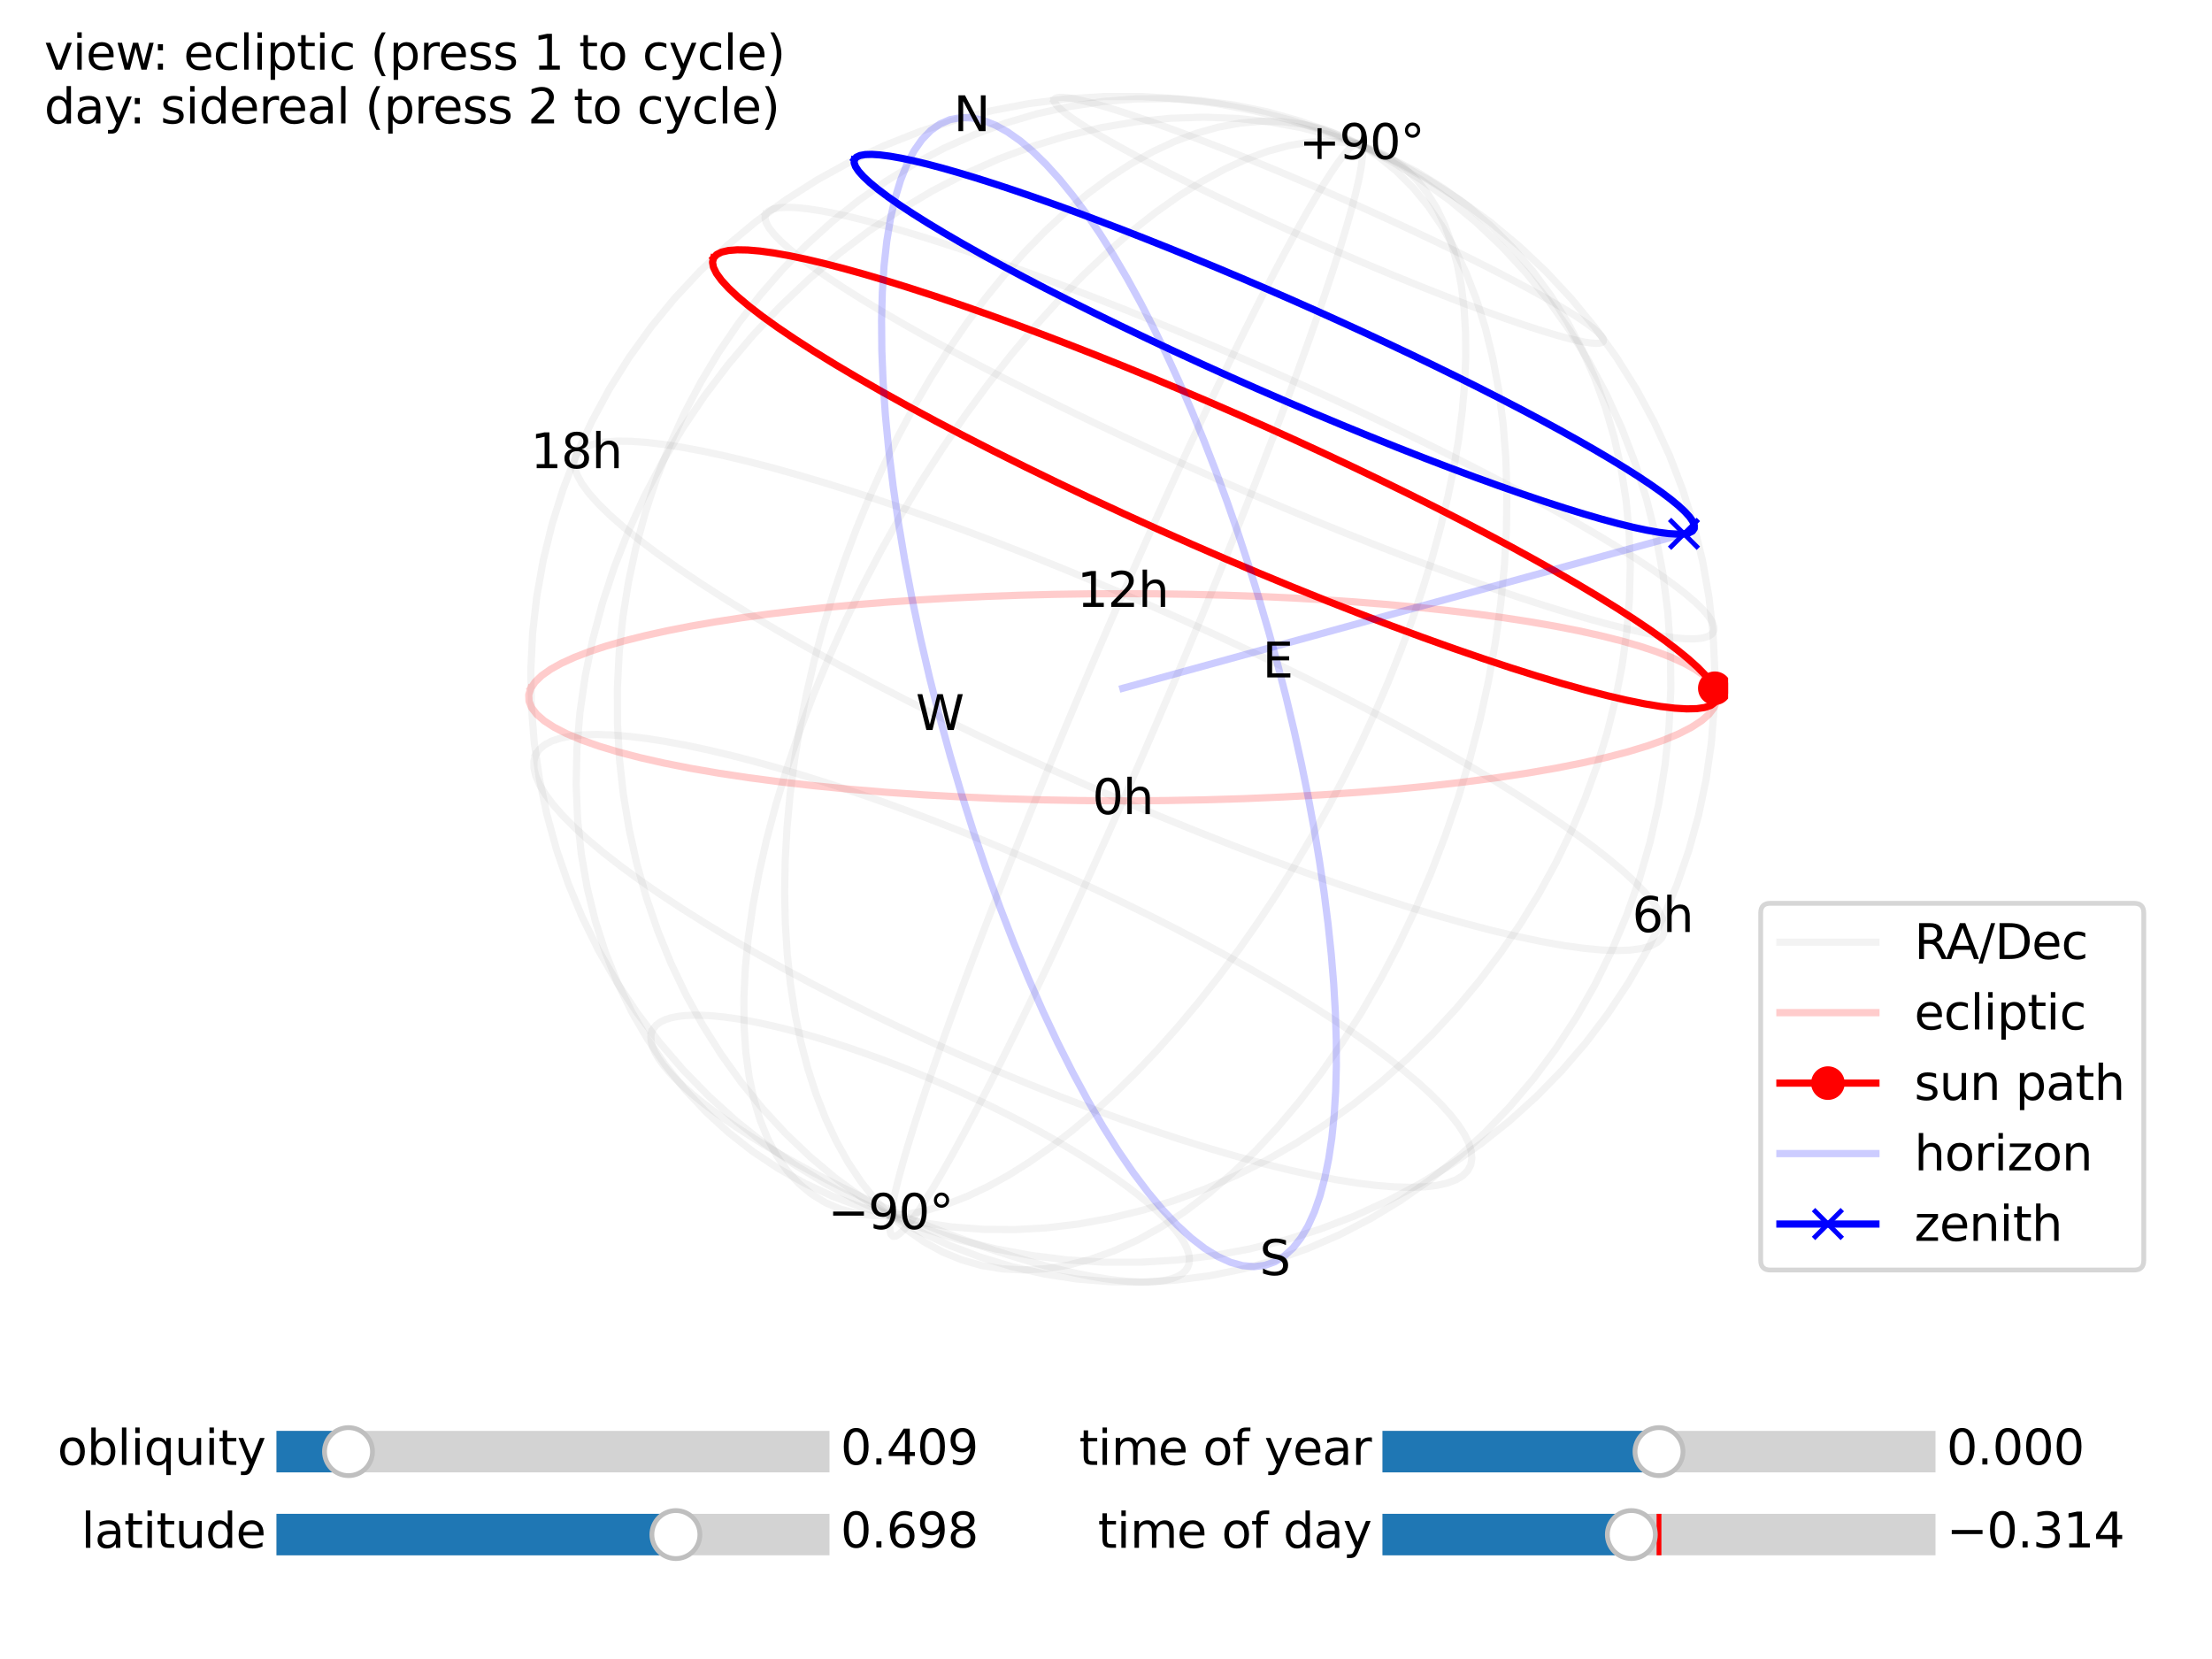 <?xml version="1.0" encoding="utf-8" standalone="no"?>
<!DOCTYPE svg PUBLIC "-//W3C//DTD SVG 1.1//EN"
  "http://www.w3.org/Graphics/SVG/1.1/DTD/svg11.dtd">
<svg xmlns:xlink="http://www.w3.org/1999/xlink" width="460.8pt" height="345.6pt" viewBox="0 0 460.8 345.6" xmlns="http://www.w3.org/2000/svg" version="1.1">
 <defs>
  <style type="text/css">*{stroke-linejoin: round; stroke-linecap: butt}</style>
 </defs>
 <g id="figure_1">
  <g id="patch_1">
   <path d="M 0 345.6 
L 460.8 345.6 
L 460.8 0 
L 0 0 
z
" style="fill: #ffffff"/>
  </g>
  <g id="patch_2">
   <path d="M 100.8 276.48 
L 360 276.48 
L 360 17.28 
L 100.8 17.28 
z
" style="fill: #ffffff"/>
  </g>
  <g id="axes_1">
   <g id="line2d_1">
    <path d="M 219.595 20.863 
L 219.669 21.257 
L 219.971 21.751 
L 220.503 22.343 
L 221.263 23.032 
L 222.25 23.815 
L 223.462 24.69 
L 224.896 25.655 
L 226.548 26.705 
L 228.411 27.837 
L 230.48 29.047 
L 232.746 30.33 
L 235.203 31.681 
L 237.839 33.095 
L 240.645 34.565 
L 243.608 36.086 
L 246.718 37.65 
L 249.96 39.252 
L 253.32 40.885 
L 256.785 42.54 
L 260.339 44.212 
L 263.966 45.892 
L 267.651 47.573 
L 271.376 49.247 
L 275.125 50.907 
L 278.881 52.545 
L 282.628 54.155 
L 286.348 55.728 
L 290.026 57.259 
L 293.643 58.739 
L 297.186 60.163 
L 300.637 61.524 
L 303.982 62.818 
L 307.207 64.037 
L 310.298 65.177 
L 313.243 66.234 
L 316.028 67.204 
L 318.643 68.082 
L 321.078 68.865 
L 323.323 69.551 
L 325.371 70.138 
L 327.213 70.623 
L 328.844 71.006 
L 330.258 71.285 
L 331.452 71.461 
L 332.421 71.532 
L 333.165 71.501 
L 333.681 71.367 
L 333.97 71.132 
L 334.032 70.799 
L 333.869 70.368 
L 333.484 69.843 
L 332.879 69.226 
L 332.059 68.521 
L 331.029 67.73 
L 329.793 66.859 
L 328.36 65.909 
L 326.734 64.886 
L 324.924 63.794 
L 322.937 62.637 
L 320.783 61.42 
L 318.469 60.148 
L 316.005 58.825 
L 313.401 57.458 
L 310.667 56.05 
L 307.813 54.606 
L 304.849 53.134 
L 301.787 51.636 
L 298.637 50.12 
L 295.411 48.589 
L 292.12 47.05 
L 288.776 45.508 
L 285.39 43.968 
L 281.975 42.435 
L 278.541 40.915 
L 275.1 39.414 
L 271.666 37.935 
L 268.249 36.485 
L 264.861 35.068 
L 261.514 33.689 
L 258.219 32.354 
L 254.99 31.066 
L 251.836 29.832 
L 248.769 28.654 
L 245.801 27.538 
L 242.942 26.488 
L 240.203 25.507 
L 237.594 24.6 
L 235.127 23.771 
L 232.809 23.022 
L 230.652 22.358 
L 228.664 21.781 
L 226.853 21.294 
L 225.227 20.899 
L 223.795 20.598 
L 222.563 20.394 
L 221.536 20.288 
L 220.722 20.282 
L 220.124 20.375 
L 219.748 20.568 
L 219.595 20.863 
" clip-path="url(#p13ccc2b43e)" style="fill: none; stroke: #000000; stroke-opacity: 0.05; stroke-width: 1.5; stroke-linecap: square"/>
   </g>
   <g id="line2d_2">
    <path d="M 159.529 44.613 
L 159.37 45.409 
L 159.607 46.381 
L 160.244 47.526 
L 161.285 48.842 
L 162.732 50.327 
L 164.582 51.977 
L 166.834 53.785 
L 169.484 55.747 
L 172.524 57.856 
L 175.946 60.104 
L 179.738 62.482 
L 183.887 64.981 
L 188.378 67.591 
L 193.194 70.3 
L 198.313 73.097 
L 203.715 75.969 
L 209.377 78.903 
L 215.271 81.885 
L 221.372 84.9 
L 227.65 87.936 
L 234.076 90.976 
L 240.618 94.005 
L 247.245 97.01 
L 253.925 99.975 
L 260.624 102.886 
L 267.309 105.727 
L 273.948 108.486 
L 280.509 111.15 
L 286.959 113.704 
L 293.268 116.139 
L 299.406 118.441 
L 305.345 120.602 
L 311.057 122.612 
L 316.518 124.462 
L 321.702 126.145 
L 326.59 127.654 
L 331.162 128.986 
L 335.398 130.135 
L 339.286 131.097 
L 342.81 131.872 
L 345.959 132.458 
L 348.726 132.855 
L 351.102 133.063 
L 353.083 133.084 
L 354.666 132.921 
L 355.85 132.576 
L 356.635 132.055 
L 357.024 131.361 
L 357.022 130.5 
L 356.633 129.477 
L 355.864 128.298 
L 354.725 126.972 
L 353.224 125.503 
L 351.372 123.901 
L 349.179 122.172 
L 346.66 120.324 
L 343.826 118.366 
L 340.692 116.306 
L 337.272 114.151 
L 333.58 111.912 
L 329.633 109.595 
L 325.447 107.21 
L 321.036 104.765 
L 316.419 102.269 
L 311.611 99.731 
L 306.63 97.158 
L 301.493 94.56 
L 296.216 91.944 
L 290.818 89.32 
L 285.316 86.695 
L 279.728 84.078 
L 274.071 81.477 
L 268.364 78.9 
L 262.623 76.355 
L 256.867 73.849 
L 251.114 71.392 
L 245.382 68.99 
L 239.689 66.651 
L 234.052 64.382 
L 228.49 62.192 
L 223.021 60.086 
L 217.662 58.074 
L 212.432 56.161 
L 207.348 54.354 
L 202.428 52.661 
L 197.689 51.087 
L 193.15 49.639 
L 188.827 48.323 
L 184.738 47.145 
L 180.898 46.111 
L 177.324 45.225 
L 174.032 44.493 
L 171.037 43.919 
L 168.354 43.507 
L 165.997 43.262 
L 163.979 43.185 
L 162.313 43.28 
L 161.009 43.549 
L 160.078 43.993 
L 159.529 44.613 
" clip-path="url(#p13ccc2b43e)" style="fill: none; stroke: #000000; stroke-opacity: 0.05; stroke-width: 1.5; stroke-linecap: square"/>
   </g>
   <g id="line2d_3">
    <path d="M 120.064 94.772 
L 119.664 95.962 
L 119.719 97.355 
L 120.235 98.949 
L 121.218 100.741 
L 122.671 102.725 
L 124.595 104.898 
L 126.99 107.251 
L 129.852 109.778 
L 133.174 112.468 
L 136.948 115.313 
L 141.163 118.301 
L 145.804 121.42 
L 150.855 124.657 
L 156.296 127.997 
L 162.105 131.426 
L 168.257 134.927 
L 174.725 138.484 
L 181.48 142.08 
L 188.489 145.696 
L 195.719 149.316 
L 203.134 152.921 
L 210.699 156.492 
L 218.374 160.012 
L 226.122 163.462 
L 233.903 166.825 
L 241.677 170.084 
L 249.405 173.222 
L 257.049 176.225 
L 264.57 179.077 
L 271.931 181.765 
L 279.096 184.277 
L 286.032 186.602 
L 292.706 188.729 
L 299.088 190.65 
L 305.151 192.358 
L 310.868 193.847 
L 316.216 195.112 
L 321.175 196.151 
L 325.727 196.961 
L 329.858 197.541 
L 333.553 197.894 
L 336.803 198.019 
L 339.601 197.92 
L 341.941 197.602 
L 343.821 197.068 
L 345.239 196.325 
L 346.199 195.378 
L 346.703 194.236 
L 346.756 192.906 
L 346.366 191.395 
L 345.541 189.714 
L 344.292 187.871 
L 342.63 185.875 
L 340.567 183.736 
L 338.118 181.465 
L 335.295 179.071 
L 332.116 176.564 
L 328.595 173.955 
L 324.75 171.254 
L 320.597 168.472 
L 316.154 165.617 
L 311.439 162.702 
L 306.47 159.735 
L 301.265 156.727 
L 295.844 153.688 
L 290.224 150.628 
L 284.426 147.555 
L 278.468 144.481 
L 272.369 141.413 
L 266.148 138.362 
L 259.826 135.337 
L 253.42 132.346 
L 246.952 129.399 
L 240.439 126.504 
L 233.903 123.671 
L 227.362 120.907 
L 220.835 118.221 
L 214.344 115.621 
L 207.907 113.116 
L 201.545 110.713 
L 195.277 108.421 
L 189.123 106.247 
L 183.104 104.199 
L 177.238 102.284 
L 171.547 100.509 
L 166.049 98.882 
L 160.765 97.409 
L 155.715 96.097 
L 150.918 94.952 
L 146.393 93.98 
L 142.16 93.187 
L 138.237 92.577 
L 134.642 92.156 
L 131.393 91.927 
L 128.507 91.896 
L 126.001 92.063 
L 123.89 92.434 
L 122.188 93.008 
L 120.908 93.787 
L 120.064 94.772 
" clip-path="url(#p13ccc2b43e)" style="fill: none; stroke: #000000; stroke-opacity: 0.05; stroke-width: 1.5; stroke-linecap: square"/>
   </g>
   <g id="line2d_4">
    <path d="M 111.601 157.229 
L 111.218 158.546 
L 111.225 160.035 
L 111.628 161.694 
L 112.43 163.518 
L 113.634 165.501 
L 115.24 167.638 
L 117.246 169.921 
L 119.649 172.341 
L 122.444 174.891 
L 125.621 177.559 
L 129.172 180.336 
L 133.084 183.209 
L 137.343 186.167 
L 141.931 189.196 
L 146.832 192.282 
L 152.024 195.412 
L 157.484 198.572 
L 163.188 201.745 
L 169.11 204.916 
L 175.222 208.071 
L 181.495 211.194 
L 187.899 214.269 
L 194.403 217.282 
L 200.975 220.217 
L 207.584 223.06 
L 214.196 225.797 
L 220.78 228.416 
L 227.302 230.902 
L 233.733 233.246 
L 240.04 235.435 
L 246.195 237.461 
L 252.168 239.314 
L 257.933 240.988 
L 263.463 242.474 
L 268.734 243.769 
L 273.726 244.868 
L 278.416 245.767 
L 282.787 246.464 
L 286.823 246.959 
L 290.509 247.252 
L 293.833 247.344 
L 296.786 247.237 
L 299.359 246.934 
L 301.546 246.439 
L 303.344 245.757 
L 304.749 244.892 
L 305.763 243.852 
L 306.386 242.643 
L 306.621 241.271 
L 306.472 239.746 
L 305.947 238.074 
L 305.051 236.264 
L 303.793 234.325 
L 302.183 232.266 
L 300.231 230.096 
L 297.95 227.825 
L 295.35 225.46 
L 292.445 223.014 
L 289.249 220.493 
L 285.776 217.909 
L 282.04 215.27 
L 278.057 212.587 
L 273.843 209.867 
L 269.413 207.122 
L 264.784 204.359 
L 259.971 201.588 
L 254.993 198.818 
L 249.865 196.058 
L 244.604 193.317 
L 239.229 190.602 
L 233.756 187.923 
L 228.202 185.288 
L 222.586 182.705 
L 216.925 180.181 
L 211.236 177.726 
L 205.537 175.346 
L 199.847 173.05 
L 194.182 170.844 
L 188.562 168.735 
L 183.003 166.731 
L 177.524 164.839 
L 172.143 163.066 
L 166.878 161.417 
L 161.746 159.898 
L 156.766 158.517 
L 151.955 157.278 
L 147.33 156.187 
L 142.91 155.25 
L 138.71 154.47 
L 134.749 153.852 
L 131.042 153.4 
L 127.607 153.119 
L 124.457 153.01 
L 121.609 153.076 
L 119.077 153.32 
L 116.874 153.743 
L 115.014 154.345 
L 113.508 155.128 
L 112.367 156.089 
L 111.601 157.229 
" clip-path="url(#p13ccc2b43e)" style="fill: none; stroke: #000000; stroke-opacity: 0.05; stroke-width: 1.5; stroke-linecap: square"/>
   </g>
   <g id="line2d_5">
    <path d="M 135.74 215.069 
L 135.586 215.978 
L 135.655 216.982 
L 135.95 218.079 
L 136.47 219.263 
L 137.215 220.532 
L 138.184 221.881 
L 139.374 223.304 
L 140.782 224.796 
L 142.405 226.352 
L 144.235 227.964 
L 146.267 229.628 
L 148.493 231.335 
L 150.905 233.078 
L 153.494 234.851 
L 156.248 236.646 
L 159.157 238.454 
L 162.208 240.268 
L 165.388 242.08 
L 168.684 243.882 
L 172.082 245.666 
L 175.566 247.424 
L 179.121 249.147 
L 182.731 250.829 
L 186.38 252.461 
L 190.052 254.036 
L 193.73 255.548 
L 197.398 256.989 
L 201.039 258.354 
L 204.638 259.636 
L 208.178 260.829 
L 211.644 261.929 
L 215.021 262.932 
L 218.294 263.832 
L 221.449 264.627 
L 224.473 265.314 
L 227.354 265.89 
L 230.08 266.353 
L 232.641 266.703 
L 235.025 266.937 
L 237.225 267.057 
L 239.232 267.062 
L 241.039 266.953 
L 242.64 266.731 
L 244.03 266.398 
L 245.206 265.957 
L 246.163 265.41 
L 246.9 264.759 
L 247.416 264.01 
L 247.71 263.164 
L 247.782 262.227 
L 247.636 261.203 
L 247.272 260.096 
L 246.694 258.911 
L 245.905 257.654 
L 244.911 256.33 
L 243.717 254.944 
L 242.328 253.501 
L 240.751 252.009 
L 238.993 250.472 
L 237.062 248.896 
L 234.966 247.287 
L 232.712 245.652 
L 230.311 243.996 
L 227.772 242.326 
L 225.104 240.646 
L 222.317 238.965 
L 219.421 237.286 
L 216.428 235.616 
L 213.347 233.961 
L 210.19 232.327 
L 206.967 230.719 
L 203.691 229.143 
L 200.372 227.604 
L 197.022 226.108 
L 193.653 224.659 
L 190.276 223.263 
L 186.903 221.925 
L 183.546 220.649 
L 180.216 219.439 
L 176.925 218.301 
L 173.684 217.238 
L 170.506 216.255 
L 167.401 215.355 
L 164.381 214.541 
L 161.457 213.817 
L 158.64 213.186 
L 155.94 212.65 
L 153.368 212.213 
L 150.934 211.876 
L 148.648 211.641 
L 146.519 211.51 
L 144.557 211.484 
L 142.768 211.563 
L 141.163 211.748 
L 139.747 212.04 
L 138.529 212.438 
L 137.514 212.941 
L 136.708 213.549 
L 136.115 214.258 
L 135.74 215.069 
" clip-path="url(#p13ccc2b43e)" style="fill: none; stroke: #000000; stroke-opacity: 0.05; stroke-width: 1.5; stroke-linecap: square"/>
   </g>
   <g id="line2d_6">
    <path d="M 185.526 253.264 
L 178.593 250.099 
L 171.869 246.515 
L 165.381 242.526 
L 159.152 238.146 
L 153.209 233.392 
L 147.573 228.279 
L 142.266 222.829 
L 137.31 217.059 
L 132.725 210.993 
L 128.529 204.652 
L 124.739 198.061 
L 121.371 191.244 
L 118.438 184.227 
L 115.954 177.038 
L 113.93 169.702 
L 112.374 162.249 
L 111.294 154.708 
L 110.695 147.107 
L 110.582 139.477 
L 110.957 131.848 
L 111.818 124.25 
L 113.164 116.713 
L 114.991 109.268 
L 117.294 101.944 
L 120.064 94.772 
L 123.291 87.78 
L 126.963 80.997 
L 131.068 74.451 
L 135.588 68.169 
L 140.508 62.177 
L 145.807 56.501 
L 151.465 51.164 
L 157.46 46.188 
L 163.768 41.594 
L 170.363 37.403 
L 177.218 33.632 
L 184.307 30.296 
L 191.599 27.411 
L 199.066 24.989 
L 206.677 23.039 
L 214.4 21.571 
L 222.203 20.59 
L 230.055 20.102 
L 237.922 20.107 
L 245.773 20.606 
L 253.575 21.598 
L 261.296 23.076 
L 268.904 25.036 
L 276.367 27.469 
L 283.656 30.364 
L 290.739 33.71 
L 297.59 37.49 
L 304.179 41.69 
L 310.48 46.292 
L 316.467 51.276 
L 322.118 56.621 
L 327.409 62.305 
L 332.32 68.303 
L 336.832 74.591 
L 340.927 81.142 
L 344.59 87.93 
L 347.807 94.927 
L 350.567 102.103 
L 352.859 109.429 
L 354.676 116.877 
L 356.012 124.415 
L 356.862 132.015 
L 357.226 139.644 
L 357.102 147.273 
L 356.493 154.873 
L 355.403 162.413 
L 353.836 169.863 
L 351.802 177.196 
L 349.308 184.383 
L 346.366 191.395 
L 342.988 198.208 
L 339.189 204.794 
L 334.984 211.128 
L 330.391 217.188 
L 325.427 222.951 
L 320.113 228.395 
L 314.47 233.499 
L 308.52 238.246 
L 302.286 242.618 
L 295.792 246.598 
L 289.064 250.173 
L 282.126 253.329 
L 275.006 256.054 
L 267.731 258.34 
L 260.328 260.178 
L 252.826 261.56 
L 245.252 262.483 
L 237.635 262.943 
L 230.004 262.938 
L 222.388 262.468 
L 214.815 261.535 
L 207.315 260.143 
L 199.914 258.295 
L 192.642 256 
L 185.526 253.264 
" clip-path="url(#p13ccc2b43e)" style="fill: none; stroke: #000000; stroke-opacity: 0.05; stroke-width: 1.5; stroke-linecap: square"/>
   </g>
   <g id="line2d_7">
    <path d="M 185.526 253.264 
L 179.388 251.448 
L 173.426 249.197 
L 167.664 246.517 
L 162.127 243.413 
L 156.839 239.894 
L 151.822 235.97 
L 147.1 231.653 
L 142.694 226.955 
L 138.626 221.894 
L 134.915 216.486 
L 131.58 210.75 
L 128.639 204.708 
L 126.107 198.383 
L 123.999 191.799 
L 122.327 184.981 
L 121.102 177.959 
L 120.332 170.76 
L 120.025 163.415 
L 120.185 155.956 
L 120.814 148.415 
L 121.912 140.825 
L 123.476 133.22 
L 125.502 125.634 
L 127.983 118.101 
L 130.908 110.657 
L 134.267 103.334 
L 138.044 96.167 
L 142.224 89.189 
L 146.787 82.432 
L 151.714 75.927 
L 156.981 69.704 
L 162.564 63.791 
L 168.437 58.214 
L 174.573 52.999 
L 180.943 48.168 
L 187.519 43.742 
L 194.268 39.74 
L 201.161 36.177 
L 208.165 33.068 
L 215.249 30.424 
L 222.38 28.254 
L 229.528 26.564 
L 236.66 25.36 
L 243.746 24.642 
L 250.755 24.41 
L 257.658 24.661 
L 264.426 25.39 
L 271.033 26.59 
L 277.451 28.252 
L 283.656 30.364 
L 289.624 32.915 
L 295.333 35.889 
L 300.762 39.27 
L 305.893 43.042 
L 310.708 47.185 
L 315.19 51.679 
L 319.326 56.504 
L 323.104 61.639 
L 326.511 67.06 
L 329.538 72.745 
L 332.177 78.669 
L 334.423 84.81 
L 336.269 91.142 
L 337.713 97.641 
L 338.752 104.282 
L 339.385 111.039 
L 339.614 117.889 
L 339.44 124.807 
L 338.866 131.767 
L 337.897 138.745 
L 336.538 145.716 
L 334.795 152.658 
L 332.677 159.545 
L 330.191 166.355 
L 327.349 173.064 
L 324.159 179.651 
L 320.635 186.093 
L 316.788 192.368 
L 312.632 198.455 
L 308.181 204.335 
L 303.449 209.987 
L 298.454 215.391 
L 293.211 220.53 
L 287.738 225.386 
L 282.053 229.94 
L 276.174 234.178 
L 270.121 238.083 
L 263.915 241.641 
L 257.576 244.837 
L 251.125 247.66 
L 244.584 250.096 
L 237.976 252.136 
L 231.324 253.77 
L 224.65 254.988 
L 217.98 255.784 
L 211.337 256.151 
L 204.745 256.086 
L 198.229 255.584 
L 191.815 254.643 
L 185.526 253.264 
" clip-path="url(#p13ccc2b43e)" style="fill: none; stroke: #000000; stroke-opacity: 0.05; stroke-width: 1.5; stroke-linecap: square"/>
   </g>
   <g id="line2d_8">
    <path d="M 185.526 253.264 
L 181.865 253.235 
L 178.373 252.773 
L 175.065 251.874 
L 171.958 250.536 
L 169.066 248.756 
L 166.406 246.537 
L 163.99 243.879 
L 161.835 240.789 
L 159.951 237.272 
L 158.352 233.337 
L 157.048 228.996 
L 156.049 224.263 
L 155.364 219.153 
L 155 213.685 
L 154.962 207.879 
L 155.255 201.759 
L 155.881 195.349 
L 156.841 188.677 
L 158.132 181.772 
L 159.752 174.664 
L 161.696 167.388 
L 163.956 159.977 
L 166.524 152.466 
L 169.388 144.893 
L 172.536 137.293 
L 175.952 129.705 
L 179.622 122.166 
L 183.526 114.713 
L 187.645 107.385 
L 191.959 100.216 
L 196.447 93.243 
L 201.085 86.499 
L 205.85 80.016 
L 210.718 73.826 
L 215.665 67.956 
L 220.666 62.433 
L 225.697 57.282 
L 230.733 52.523 
L 235.751 48.177 
L 240.727 44.258 
L 245.638 40.781 
L 250.462 37.758 
L 255.179 35.195 
L 259.768 33.101 
L 264.211 31.476 
L 268.489 30.323 
L 272.587 29.641 
L 276.49 29.424 
L 280.184 29.668 
L 283.656 30.364 
L 286.895 31.504 
L 289.892 33.076 
L 292.639 35.067 
L 295.128 37.464 
L 297.354 40.25 
L 299.311 43.41 
L 300.997 46.926 
L 302.409 50.781 
L 303.545 54.955 
L 304.405 59.429 
L 304.99 64.183 
L 305.302 69.198 
L 305.342 74.451 
L 305.113 79.924 
L 304.62 85.595 
L 303.866 91.442 
L 302.857 97.445 
L 301.598 103.584 
L 300.096 109.836 
L 298.357 116.181 
L 296.389 122.599 
L 294.198 129.068 
L 291.794 135.568 
L 289.184 142.079 
L 286.377 148.58 
L 283.383 155.052 
L 280.212 161.474 
L 276.872 167.826 
L 273.375 174.09 
L 269.732 180.246 
L 265.952 186.275 
L 262.048 192.158 
L 258.031 197.875 
L 253.914 203.409 
L 249.709 208.742 
L 245.428 213.854 
L 241.085 218.73 
L 236.693 223.351 
L 232.266 227.7 
L 227.818 231.761 
L 223.364 235.517 
L 218.918 238.954 
L 214.496 242.055 
L 210.113 244.806 
L 205.784 247.194 
L 201.527 249.206 
L 197.356 250.83 
L 193.288 252.054 
L 189.339 252.868 
L 185.526 253.264 
" clip-path="url(#p13ccc2b43e)" style="fill: none; stroke: #000000; stroke-opacity: 0.05; stroke-width: 1.5; stroke-linecap: square"/>
   </g>
   <g id="line2d_9">
    <path d="M 185.526 253.264 
L 185.359 254.976 
L 185.382 256.267 
L 185.597 257.125 
L 186.007 257.541 
L 186.612 257.504 
L 187.415 257.008 
L 188.415 256.047 
L 189.61 254.617 
L 190.999 252.718 
L 192.58 250.348 
L 194.347 247.513 
L 196.296 244.217 
L 198.421 240.469 
L 200.714 236.279 
L 203.167 231.662 
L 205.77 226.632 
L 208.513 221.211 
L 211.384 215.418 
L 214.371 209.279 
L 217.459 202.82 
L 220.636 196.071 
L 223.884 189.062 
L 227.189 181.828 
L 230.534 174.403 
L 233.903 166.825 
L 237.278 159.13 
L 240.642 151.358 
L 243.979 143.548 
L 247.271 135.741 
L 250.502 127.974 
L 253.655 120.289 
L 256.715 112.723 
L 259.666 105.314 
L 262.495 98.098 
L 265.189 91.11 
L 267.734 84.383 
L 270.119 77.948 
L 272.336 71.833 
L 274.374 66.064 
L 276.226 60.665 
L 277.885 55.657 
L 279.346 51.059 
L 280.605 46.887 
L 281.66 43.153 
L 282.507 39.867 
L 283.147 37.039 
L 283.58 34.673 
L 283.808 32.771 
L 283.832 31.336 
L 283.656 30.364 
L 283.283 29.854 
L 282.72 29.798 
L 281.97 30.19 
L 281.041 31.02 
L 279.938 32.28 
L 278.668 33.956 
L 277.24 36.036 
L 275.659 38.506 
L 273.936 41.352 
L 272.077 44.557 
L 270.092 48.105 
L 267.988 51.979 
L 265.775 56.163 
L 263.462 60.637 
L 261.056 65.383 
L 258.568 70.384 
L 256.006 75.62 
L 253.378 81.072 
L 250.694 86.721 
L 247.963 92.548 
L 245.194 98.533 
L 242.394 104.657 
L 239.573 110.901 
L 236.74 117.246 
L 233.903 123.671 
L 231.07 130.157 
L 228.25 136.684 
L 225.452 143.234 
L 222.684 149.786 
L 219.954 156.321 
L 217.271 162.818 
L 214.642 169.26 
L 212.076 175.625 
L 209.58 181.894 
L 207.164 188.047 
L 204.835 194.065 
L 202.601 199.928 
L 200.469 205.616 
L 198.447 211.109 
L 196.544 216.389 
L 194.765 221.435 
L 193.12 226.228 
L 191.614 230.749 
L 190.254 234.98 
L 189.048 238.901 
L 188.002 242.496 
L 187.121 245.746 
L 186.411 248.635 
L 185.878 251.146 
L 185.526 253.264 
" clip-path="url(#p13ccc2b43e)" style="fill: none; stroke: #000000; stroke-opacity: 0.05; stroke-width: 1.5; stroke-linecap: square"/>
   </g>
   <g id="line2d_10">
    <path d="M 185.526 253.264 
L 188.923 256.198 
L 192.527 258.715 
L 196.328 260.8 
L 200.312 262.439 
L 204.468 263.62 
L 208.78 264.33 
L 213.232 264.56 
L 217.809 264.304 
L 222.492 263.555 
L 227.264 262.309 
L 232.103 260.567 
L 236.991 258.328 
L 241.906 255.598 
L 246.826 252.381 
L 251.73 248.687 
L 256.594 244.529 
L 261.396 239.919 
L 266.112 234.875 
L 270.721 229.417 
L 275.198 223.567 
L 279.523 217.35 
L 283.673 210.794 
L 287.627 203.928 
L 291.365 196.783 
L 294.867 189.393 
L 298.118 181.793 
L 301.098 174.019 
L 303.795 166.11 
L 306.194 158.104 
L 308.284 150.04 
L 310.055 141.958 
L 311.499 133.896 
L 312.611 125.894 
L 313.385 117.99 
L 313.821 110.222 
L 313.918 102.626 
L 313.678 95.237 
L 313.105 88.089 
L 312.203 81.213 
L 310.98 74.639 
L 309.445 68.394 
L 307.608 62.503 
L 305.48 56.99 
L 303.075 51.874 
L 300.406 47.174 
L 297.489 42.905 
L 294.338 39.08 
L 290.971 35.71 
L 287.404 32.803 
L 283.656 30.364 
L 279.743 28.399 
L 275.685 26.907 
L 271.499 25.889 
L 267.203 25.342 
L 262.817 25.261 
L 258.357 25.642 
L 253.843 26.475 
L 249.291 27.752 
L 244.718 29.463 
L 240.143 31.596 
L 235.58 34.137 
L 231.047 37.074 
L 226.558 40.391 
L 222.129 44.073 
L 217.775 48.103 
L 213.508 52.464 
L 209.344 57.138 
L 205.294 62.108 
L 201.371 67.355 
L 197.587 72.859 
L 193.954 78.6 
L 190.481 84.56 
L 187.18 90.718 
L 184.06 97.053 
L 181.13 103.546 
L 178.4 110.174 
L 175.876 116.916 
L 173.567 123.752 
L 171.48 130.661 
L 169.621 137.619 
L 167.998 144.606 
L 166.614 151.599 
L 165.476 158.577 
L 164.587 165.517 
L 163.953 172.397 
L 163.575 179.195 
L 163.457 185.887 
L 163.601 192.453 
L 164.008 198.868 
L 164.679 205.111 
L 165.615 211.16 
L 166.813 216.992 
L 168.274 222.585 
L 169.994 227.917 
L 171.971 232.967 
L 174.2 237.714 
L 176.676 242.137 
L 179.394 246.216 
L 182.347 249.931 
L 185.526 253.264 
" clip-path="url(#p13ccc2b43e)" style="fill: none; stroke: #000000; stroke-opacity: 0.05; stroke-width: 1.5; stroke-linecap: square"/>
   </g>
   <g id="line2d_11">
    <path d="M 185.526 253.264 
L 191.588 256.571 
L 197.845 259.451 
L 204.274 261.891 
L 210.852 263.876 
L 217.554 265.397 
L 224.355 266.444 
L 231.228 267.009 
L 238.147 267.085 
L 245.084 266.67 
L 252.012 265.76 
L 258.902 264.357 
L 265.725 262.461 
L 272.452 260.078 
L 279.056 257.213 
L 285.507 253.876 
L 291.777 250.077 
L 297.839 245.83 
L 303.665 241.15 
L 309.229 236.054 
L 314.506 230.563 
L 319.47 224.698 
L 324.1 218.483 
L 328.373 211.943 
L 332.269 205.107 
L 335.77 198.002 
L 338.859 190.66 
L 341.521 183.113 
L 343.744 175.394 
L 345.517 167.536 
L 346.833 159.574 
L 347.684 151.544 
L 348.067 143.482 
L 347.98 135.423 
L 347.425 127.403 
L 346.404 119.457 
L 344.922 111.622 
L 342.989 103.93 
L 340.612 96.415 
L 337.805 89.111 
L 334.581 82.047 
L 330.955 75.254 
L 326.946 68.76 
L 322.573 62.592 
L 317.856 56.774 
L 312.818 51.33 
L 307.482 46.279 
L 301.871 41.642 
L 296.013 37.434 
L 289.932 33.671 
L 283.656 30.364 
L 277.211 27.525 
L 270.626 25.162 
L 263.927 23.28 
L 257.144 21.883 
L 250.303 20.973 
L 243.432 20.551 
L 236.558 20.614 
L 229.709 21.158 
L 222.911 22.178 
L 216.189 23.666 
L 209.568 25.613 
L 203.073 28.008 
L 196.728 30.839 
L 190.555 34.093 
L 184.575 37.755 
L 178.811 41.808 
L 173.281 46.236 
L 168.004 51.02 
L 162.998 56.141 
L 158.28 61.579 
L 153.865 67.312 
L 149.768 73.32 
L 146.002 79.579 
L 142.578 86.067 
L 139.509 92.76 
L 136.803 99.633 
L 134.47 106.664 
L 132.517 113.825 
L 130.949 121.094 
L 129.774 128.443 
L 128.993 135.847 
L 128.61 143.281 
L 128.626 150.718 
L 129.043 158.133 
L 129.857 165.499 
L 131.069 172.792 
L 132.673 179.984 
L 134.667 187.05 
L 137.042 193.966 
L 139.794 200.706 
L 142.913 207.245 
L 146.39 213.559 
L 150.214 219.624 
L 154.372 225.418 
L 158.852 230.917 
L 163.64 236.1 
L 168.718 240.946 
L 174.071 245.434 
L 179.68 249.546 
L 185.526 253.264 
" clip-path="url(#p13ccc2b43e)" style="fill: none; stroke: #000000; stroke-opacity: 0.05; stroke-width: 1.5; stroke-linecap: square"/>
   </g>
   <g id="line2d_12">
    <path d="M 110.579 143.377 
L 110.149 144.729 
L 110.208 146.091 
L 110.764 147.456 
L 111.822 148.82 
L 113.387 150.177 
L 115.46 151.52 
L 118.04 152.845 
L 121.124 154.144 
L 124.705 155.411 
L 128.776 156.64 
L 133.323 157.826 
L 138.333 158.962 
L 143.788 160.041 
L 149.667 161.059 
L 155.948 162.009 
L 162.605 162.886 
L 169.607 163.686 
L 176.925 164.403 
L 184.525 165.034 
L 192.37 165.574 
L 200.422 166.02 
L 208.643 166.371 
L 216.992 166.622 
L 225.426 166.774 
L 233.903 166.825 
L 242.38 166.774 
L 250.814 166.622 
L 259.162 166.371 
L 267.383 166.02 
L 275.436 165.574 
L 283.281 165.034 
L 290.88 164.403 
L 298.198 163.686 
L 305.201 162.886 
L 311.857 162.009 
L 318.138 161.059 
L 324.018 160.041 
L 329.473 158.962 
L 334.482 157.826 
L 339.03 156.64 
L 343.1 155.411 
L 346.681 154.144 
L 349.765 152.845 
L 352.345 151.52 
L 354.418 150.177 
L 355.983 148.82 
L 357.042 147.456 
L 357.597 146.091 
L 357.656 144.729 
L 357.226 143.377 
L 356.316 142.04 
L 354.939 140.722 
L 353.105 139.429 
L 350.831 138.164 
L 348.13 136.932 
L 345.02 135.738 
L 341.517 134.584 
L 337.64 133.474 
L 333.406 132.412 
L 328.836 131.4 
L 323.95 130.442 
L 318.766 129.539 
L 313.306 128.694 
L 307.59 127.91 
L 301.64 127.188 
L 295.476 126.529 
L 289.12 125.936 
L 282.592 125.41 
L 275.915 124.951 
L 269.109 124.562 
L 262.196 124.242 
L 255.198 123.992 
L 248.135 123.814 
L 241.03 123.706 
L 233.903 123.671 
L 226.776 123.706 
L 219.67 123.814 
L 212.607 123.992 
L 205.609 124.242 
L 198.696 124.562 
L 191.89 124.951 
L 185.213 125.41 
L 178.686 125.936 
L 172.329 126.529 
L 166.165 127.188 
L 160.215 127.91 
L 154.499 128.694 
L 149.04 129.539 
L 143.856 130.442 
L 138.969 131.4 
L 134.399 132.412 
L 130.166 133.474 
L 126.288 134.584 
L 122.785 135.738 
L 119.675 136.932 
L 116.974 138.164 
L 114.7 139.429 
L 112.867 140.722 
L 111.489 142.04 
L 110.579 143.377 
" clip-path="url(#p13ccc2b43e)" style="fill: none; stroke: #ff0000; stroke-opacity: 0.2; stroke-width: 1.5; stroke-linecap: square"/>
   </g>
   <g id="line2d_13">
    <path d="M 148.654 53.73 
L 148.431 54.619 
L 148.626 55.694 
L 149.247 56.953 
L 150.295 58.395 
L 151.774 60.015 
L 153.683 61.81 
L 156.021 63.773 
L 158.782 65.899 
L 161.96 68.18 
L 165.546 70.608 
L 169.529 73.174 
L 173.896 75.867 
L 178.629 78.676 
L 183.71 81.589 
L 189.12 84.594 
L 194.833 87.676 
L 200.826 90.821 
L 207.071 94.015 
L 213.539 97.242 
L 220.2 100.486 
L 227.021 103.731 
L 233.969 106.962 
L 241.01 110.162 
L 248.109 113.315 
L 255.231 116.406 
L 262.34 119.419 
L 269.401 122.339 
L 276.379 125.153 
L 283.24 127.846 
L 289.95 130.405 
L 296.479 132.821 
L 302.794 135.08 
L 308.868 137.174 
L 314.673 139.094 
L 320.184 140.832 
L 325.377 142.383 
L 330.233 143.74 
L 334.732 144.899 
L 338.858 145.859 
L 342.597 146.616 
L 345.937 147.17 
L 348.87 147.522 
L 351.387 147.672 
L 353.484 147.624 
L 355.158 147.379 
L 356.409 146.942 
L 357.237 146.318 
L 357.646 145.512 
L 357.64 144.529 
L 357.226 143.377 
L 356.411 142.063 
L 355.204 140.593 
L 353.615 138.976 
L 351.656 137.219 
L 349.34 135.332 
L 346.679 133.322 
L 343.687 131.199 
L 340.379 128.971 
L 336.771 126.648 
L 332.879 124.238 
L 328.718 121.75 
L 324.305 119.194 
L 319.658 116.579 
L 314.794 113.914 
L 309.729 111.207 
L 304.483 108.468 
L 299.073 105.706 
L 293.517 102.929 
L 287.833 100.147 
L 282.039 97.367 
L 276.155 94.599 
L 270.197 91.851 
L 264.185 89.132 
L 258.137 86.449 
L 252.072 83.811 
L 246.008 81.226 
L 239.965 78.703 
L 233.96 76.248 
L 228.012 73.871 
L 222.14 71.577 
L 216.364 69.376 
L 210.701 67.275 
L 205.17 65.281 
L 199.79 63.4 
L 194.579 61.641 
L 189.557 60.009 
L 184.741 58.512 
L 180.149 57.156 
L 175.8 55.947 
L 171.711 54.89 
L 167.899 53.992 
L 164.382 53.257 
L 161.175 52.69 
L 158.295 52.296 
L 155.756 52.078 
L 153.573 52.04 
L 151.76 52.184 
L 150.328 52.513 
L 149.29 53.028 
L 148.654 53.73 
" clip-path="url(#p13ccc2b43e)" style="fill: none; stroke: #ff0000; stroke-width: 1.5; stroke-linecap: square"/>
   </g>
   <g id="line2d_14">
    <path d="M 357.226 143.377 
" clip-path="url(#p13ccc2b43e)" style="fill: none; stroke: #ff0000; stroke-width: 1.5; stroke-linecap: square"/>
    <defs>
     <path id="md0b84bffc5" d="M 0 3 
C 0.796 3 1.559 2.684 2.121 2.121 
C 2.684 1.559 3 0.796 3 0 
C 3 -0.796 2.684 -1.559 2.121 -2.121 
C 1.559 -2.684 0.796 -3 0 -3 
C -0.796 -3 -1.559 -2.684 -2.121 -2.121 
C -2.684 -1.559 -3 -0.796 -3 0 
C -3 0.796 -2.684 1.559 -2.121 2.121 
C -1.559 2.684 -0.796 3 0 3 
z
" style="stroke: #ff0000"/>
    </defs>
    <g clip-path="url(#p13ccc2b43e)">
     <use xlink:href="#md0b84bffc5" x="357.226" y="143.377" style="fill: #ff0000; stroke: #ff0000"/>
    </g>
   </g>
   <g id="line2d_15">
    <path d="M 202.398 24.559 
L 200.092 24.506 
L 197.896 24.925 
L 195.821 25.822 
L 193.876 27.202 
L 192.073 29.065 
L 190.42 31.412 
L 188.929 34.241 
L 187.606 37.546 
L 186.461 41.32 
L 185.502 45.553 
L 184.736 50.232 
L 184.168 55.342 
L 183.804 60.865 
L 183.649 66.779 
L 183.704 73.062 
L 183.973 79.687 
L 184.456 86.626 
L 185.153 93.847 
L 186.062 101.319 
L 187.18 109.004 
L 188.504 116.867 
L 190.027 124.87 
L 191.742 132.973 
L 193.643 141.135 
L 195.719 149.316 
L 197.96 157.475 
L 200.356 165.57 
L 202.893 173.56 
L 205.559 181.407 
L 208.34 189.071 
L 211.222 196.514 
L 214.19 203.701 
L 217.228 210.598 
L 220.322 217.173 
L 223.455 223.397 
L 226.613 229.243 
L 229.779 234.687 
L 232.94 239.707 
L 236.079 244.285 
L 239.183 248.404 
L 242.237 252.052 
L 245.23 255.219 
L 248.147 257.896 
L 250.978 260.08 
L 253.711 261.767 
L 256.337 262.959 
L 258.845 263.658 
L 261.226 263.868 
L 263.474 263.597 
L 265.581 262.853 
L 267.542 261.646 
L 269.35 259.989 
L 271.001 257.895 
L 272.491 255.378 
L 273.817 252.455 
L 274.977 249.143 
L 275.969 245.458 
L 276.792 241.42 
L 277.445 237.048 
L 277.928 232.36 
L 278.243 227.378 
L 278.388 222.121 
L 278.367 216.611 
L 278.181 210.867 
L 277.833 204.912 
L 277.324 198.766 
L 276.659 192.45 
L 275.84 185.986 
L 274.871 179.394 
L 273.756 172.697 
L 272.499 165.915 
L 271.105 159.07 
L 269.579 152.181 
L 267.925 145.272 
L 266.148 138.362 
L 264.255 131.473 
L 262.251 124.624 
L 260.141 117.838 
L 257.933 111.135 
L 255.632 104.535 
L 253.246 98.059 
L 250.781 91.728 
L 248.244 85.562 
L 245.643 79.58 
L 242.986 73.804 
L 240.281 68.254 
L 237.535 62.948 
L 234.757 57.906 
L 231.957 53.149 
L 229.143 48.694 
L 226.324 44.56 
L 223.51 40.766 
L 220.712 37.328 
L 217.938 34.263 
L 215.199 31.589 
L 212.505 29.319 
L 209.867 27.468 
L 207.297 26.051 
L 204.803 25.077 
L 202.398 24.559 
" clip-path="url(#p13ccc2b43e)" style="fill: none; stroke: #0000ff; stroke-opacity: 0.2; stroke-width: 1.5; stroke-linecap: square"/>
   </g>
   <g id="line2d_16">
    <path d="M 233.903 143.377 
L 350.803 111.211 
" clip-path="url(#p13ccc2b43e)" style="fill: none; stroke: #0000ff; stroke-opacity: 0.2; stroke-width: 1.5; stroke-linecap: square"/>
   </g>
   <g id="line2d_17">
    <path d="M 177.995 33.239 
L 177.932 33.896 
L 178.22 34.707 
L 178.862 35.671 
L 179.859 36.786 
L 181.212 38.049 
L 182.919 39.456 
L 184.978 41.003 
L 187.383 42.686 
L 190.128 44.498 
L 193.204 46.433 
L 196.601 48.482 
L 200.307 50.639 
L 204.308 52.894 
L 208.587 55.238 
L 213.128 57.66 
L 217.911 60.15 
L 222.915 62.697 
L 228.119 65.289 
L 233.498 67.913 
L 239.028 70.559 
L 244.682 73.212 
L 250.435 75.861 
L 256.259 78.493 
L 262.125 81.094 
L 268.007 83.653 
L 273.875 86.158 
L 279.701 88.596 
L 285.459 90.955 
L 291.12 93.226 
L 296.658 95.397 
L 302.047 97.459 
L 307.263 99.402 
L 312.283 101.218 
L 317.084 102.9 
L 321.646 104.441 
L 325.95 105.835 
L 329.979 107.076 
L 333.717 108.161 
L 337.15 109.087 
L 340.266 109.851 
L 343.056 110.45 
L 345.51 110.886 
L 347.622 111.157 
L 349.388 111.265 
L 350.803 111.211 
L 351.866 110.997 
L 352.579 110.626 
L 352.941 110.101 
L 352.955 109.428 
L 352.628 108.609 
L 351.963 107.65 
L 350.967 106.557 
L 349.649 105.335 
L 348.017 103.991 
L 346.081 102.531 
L 343.851 100.961 
L 341.339 99.288 
L 338.558 97.52 
L 335.518 95.664 
L 332.235 93.727 
L 328.721 91.717 
L 324.99 89.641 
L 321.057 87.507 
L 316.937 85.322 
L 312.645 83.094 
L 308.197 80.83 
L 303.607 78.54 
L 298.892 76.229 
L 294.067 73.905 
L 289.149 71.577 
L 284.153 69.252 
L 279.096 66.937 
L 273.995 64.639 
L 268.865 62.366 
L 263.723 60.126 
L 258.586 57.925 
L 253.47 55.77 
L 248.392 53.669 
L 243.367 51.628 
L 238.413 49.654 
L 233.546 47.754 
L 228.781 45.935 
L 224.137 44.203 
L 219.628 42.564 
L 215.27 41.024 
L 211.08 39.59 
L 207.073 38.266 
L 203.264 37.059 
L 199.668 35.974 
L 196.3 35.015 
L 193.174 34.188 
L 190.304 33.496 
L 187.703 32.944 
L 185.384 32.535 
L 183.359 32.273 
L 181.638 32.161 
L 180.233 32.199 
L 179.152 32.391 
L 178.403 32.738 
L 177.995 33.239 
" clip-path="url(#p13ccc2b43e)" style="fill: none; stroke: #0000ff; stroke-width: 1.5; stroke-linecap: square"/>
   </g>
   <g id="line2d_18">
    <path d="M 350.803 111.211 
" clip-path="url(#p13ccc2b43e)" style="fill: none; stroke: #0000ff; stroke-width: 1.5; stroke-linecap: square"/>
    <defs>
     <path id="mf2b73b6e19" d="M -3 3 
L 3 -3 
M -3 -3 
L 3 3 
" style="stroke: #0000ff"/>
    </defs>
    <g clip-path="url(#p13ccc2b43e)">
     <use xlink:href="#mf2b73b6e19" x="350.803" y="111.211" style="fill: #0000ff; stroke: #0000ff"/>
    </g>
   </g>
   <g id="text_1">
    <!-- +90° -->
    <g transform="translate(270.603 33.124) scale(0.1 -0.1)">
     <defs>
      <path id="DejaVuSans-2b" d="M 2944 4013 
L 2944 2272 
L 4684 2272 
L 4684 1741 
L 2944 1741 
L 2944 0 
L 2419 0 
L 2419 1741 
L 678 1741 
L 678 2272 
L 2419 2272 
L 2419 4013 
L 2944 4013 
z
" transform="scale(0.016)"/>
      <path id="DejaVuSans-39" d="M 703 97 
L 703 672 
Q 941 559 1184 500 
Q 1428 441 1663 441 
Q 2288 441 2617 861 
Q 2947 1281 2994 2138 
Q 2813 1869 2534 1725 
Q 2256 1581 1919 1581 
Q 1219 1581 811 2004 
Q 403 2428 403 3163 
Q 403 3881 828 4315 
Q 1253 4750 1959 4750 
Q 2769 4750 3195 4129 
Q 3622 3509 3622 2328 
Q 3622 1225 3098 567 
Q 2575 -91 1691 -91 
Q 1453 -91 1209 -44 
Q 966 3 703 97 
z
M 1959 2075 
Q 2384 2075 2632 2365 
Q 2881 2656 2881 3163 
Q 2881 3666 2632 3958 
Q 2384 4250 1959 4250 
Q 1534 4250 1286 3958 
Q 1038 3666 1038 3163 
Q 1038 2656 1286 2365 
Q 1534 2075 1959 2075 
z
" transform="scale(0.016)"/>
      <path id="DejaVuSans-30" d="M 2034 4250 
Q 1547 4250 1301 3770 
Q 1056 3291 1056 2328 
Q 1056 1369 1301 889 
Q 1547 409 2034 409 
Q 2525 409 2770 889 
Q 3016 1369 3016 2328 
Q 3016 3291 2770 3770 
Q 2525 4250 2034 4250 
z
M 2034 4750 
Q 2819 4750 3233 4129 
Q 3647 3509 3647 2328 
Q 3647 1150 3233 529 
Q 2819 -91 2034 -91 
Q 1250 -91 836 529 
Q 422 1150 422 2328 
Q 422 3509 836 4129 
Q 1250 4750 2034 4750 
z
" transform="scale(0.016)"/>
      <path id="DejaVuSans-b0" d="M 1600 4347 
Q 1350 4347 1178 4173 
Q 1006 4000 1006 3750 
Q 1006 3503 1178 3333 
Q 1350 3163 1600 3163 
Q 1850 3163 2022 3333 
Q 2194 3503 2194 3750 
Q 2194 3997 2020 4172 
Q 1847 4347 1600 4347 
z
M 1600 4750 
Q 1800 4750 1984 4673 
Q 2169 4597 2303 4453 
Q 2447 4313 2519 4134 
Q 2591 3956 2591 3750 
Q 2591 3338 2302 3052 
Q 2013 2766 1594 2766 
Q 1172 2766 890 3047 
Q 609 3328 609 3750 
Q 609 4169 896 4459 
Q 1184 4750 1600 4750 
z
" transform="scale(0.016)"/>
     </defs>
     <use xlink:href="#DejaVuSans-2b"/>
     <use xlink:href="#DejaVuSans-39" x="83.789"/>
     <use xlink:href="#DejaVuSans-30" x="147.412"/>
     <use xlink:href="#DejaVuSans-b0" x="211.035"/>
    </g>
   </g>
   <g id="text_2">
    <!-- −90° -->
    <g transform="translate(172.474 256.024) scale(0.1 -0.1)">
     <defs>
      <path id="DejaVuSans-2212" d="M 678 2272 
L 4684 2272 
L 4684 1741 
L 678 1741 
L 678 2272 
z
" transform="scale(0.016)"/>
     </defs>
     <use xlink:href="#DejaVuSans-2212"/>
     <use xlink:href="#DejaVuSans-39" x="83.789"/>
     <use xlink:href="#DejaVuSans-30" x="147.412"/>
     <use xlink:href="#DejaVuSans-b0" x="211.035"/>
    </g>
   </g>
   <g id="text_3">
    <!-- 0h -->
    <g transform="translate(227.553 169.584) scale(0.1 -0.1)">
     <defs>
      <path id="DejaVuSans-68" d="M 3513 2113 
L 3513 0 
L 2938 0 
L 2938 2094 
Q 2938 2591 2744 2837 
Q 2550 3084 2163 3084 
Q 1697 3084 1428 2787 
Q 1159 2491 1159 1978 
L 1159 0 
L 581 0 
L 581 4863 
L 1159 4863 
L 1159 2956 
Q 1366 3272 1645 3428 
Q 1925 3584 2291 3584 
Q 2894 3584 3203 3211 
Q 3513 2838 3513 2113 
z
" transform="scale(0.016)"/>
     </defs>
     <use xlink:href="#DejaVuSans-30"/>
     <use xlink:href="#DejaVuSans-68" x="63.623"/>
    </g>
   </g>
   <g id="text_4">
    <!-- 6h -->
    <g transform="translate(340.016 194.155) scale(0.1 -0.1)">
     <defs>
      <path id="DejaVuSans-36" d="M 2113 2584 
Q 1688 2584 1439 2293 
Q 1191 2003 1191 1497 
Q 1191 994 1439 701 
Q 1688 409 2113 409 
Q 2538 409 2786 701 
Q 3034 994 3034 1497 
Q 3034 2003 2786 2293 
Q 2538 2584 2113 2584 
z
M 3366 4563 
L 3366 3988 
Q 3128 4100 2886 4159 
Q 2644 4219 2406 4219 
Q 1781 4219 1451 3797 
Q 1122 3375 1075 2522 
Q 1259 2794 1537 2939 
Q 1816 3084 2150 3084 
Q 2853 3084 3261 2657 
Q 3669 2231 3669 1497 
Q 3669 778 3244 343 
Q 2819 -91 2113 -91 
Q 1303 -91 875 529 
Q 447 1150 447 2328 
Q 447 3434 972 4092 
Q 1497 4750 2381 4750 
Q 2619 4750 2861 4703 
Q 3103 4656 3366 4563 
z
" transform="scale(0.016)"/>
     </defs>
     <use xlink:href="#DejaVuSans-36"/>
     <use xlink:href="#DejaVuSans-68" x="63.623"/>
    </g>
   </g>
   <g id="text_5">
    <!-- 12h -->
    <g transform="translate(224.371 126.43) scale(0.1 -0.1)">
     <defs>
      <path id="DejaVuSans-31" d="M 794 531 
L 1825 531 
L 1825 4091 
L 703 3866 
L 703 4441 
L 1819 4666 
L 2450 4666 
L 2450 531 
L 3481 531 
L 3481 0 
L 794 0 
L 794 531 
z
" transform="scale(0.016)"/>
      <path id="DejaVuSans-32" d="M 1228 531 
L 3431 531 
L 3431 0 
L 469 0 
L 469 531 
Q 828 903 1448 1529 
Q 2069 2156 2228 2338 
Q 2531 2678 2651 2914 
Q 2772 3150 2772 3378 
Q 2772 3750 2511 3984 
Q 2250 4219 1831 4219 
Q 1534 4219 1204 4116 
Q 875 4013 500 3803 
L 500 4441 
Q 881 4594 1212 4672 
Q 1544 4750 1819 4750 
Q 2544 4750 2975 4387 
Q 3406 4025 3406 3419 
Q 3406 3131 3298 2873 
Q 3191 2616 2906 2266 
Q 2828 2175 2409 1742 
Q 1991 1309 1228 531 
z
" transform="scale(0.016)"/>
     </defs>
     <use xlink:href="#DejaVuSans-31"/>
     <use xlink:href="#DejaVuSans-32" x="63.623"/>
     <use xlink:href="#DejaVuSans-68" x="127.246"/>
    </g>
   </g>
   <g id="text_6">
    <!-- 18h -->
    <g transform="translate(110.532 97.531) scale(0.1 -0.1)">
     <defs>
      <path id="DejaVuSans-38" d="M 2034 2216 
Q 1584 2216 1326 1975 
Q 1069 1734 1069 1313 
Q 1069 891 1326 650 
Q 1584 409 2034 409 
Q 2484 409 2743 651 
Q 3003 894 3003 1313 
Q 3003 1734 2745 1975 
Q 2488 2216 2034 2216 
z
M 1403 2484 
Q 997 2584 770 2862 
Q 544 3141 544 3541 
Q 544 4100 942 4425 
Q 1341 4750 2034 4750 
Q 2731 4750 3128 4425 
Q 3525 4100 3525 3541 
Q 3525 3141 3298 2862 
Q 3072 2584 2669 2484 
Q 3125 2378 3379 2068 
Q 3634 1759 3634 1313 
Q 3634 634 3220 271 
Q 2806 -91 2034 -91 
Q 1263 -91 848 271 
Q 434 634 434 1313 
Q 434 1759 690 2068 
Q 947 2378 1403 2484 
z
M 1172 3481 
Q 1172 3119 1398 2916 
Q 1625 2713 2034 2713 
Q 2441 2713 2670 2916 
Q 2900 3119 2900 3481 
Q 2900 3844 2670 4047 
Q 2441 4250 2034 4250 
Q 1625 4250 1398 4047 
Q 1172 3844 1172 3481 
z
" transform="scale(0.016)"/>
     </defs>
     <use xlink:href="#DejaVuSans-31"/>
     <use xlink:href="#DejaVuSans-38" x="63.623"/>
     <use xlink:href="#DejaVuSans-68" x="127.246"/>
    </g>
   </g>
   <g id="text_7">
    <!-- N -->
    <g transform="translate(198.658 27.319) scale(0.1 -0.1)">
     <defs>
      <path id="DejaVuSans-4e" d="M 628 4666 
L 1478 4666 
L 3547 763 
L 3547 4666 
L 4159 4666 
L 4159 0 
L 3309 0 
L 1241 3903 
L 1241 0 
L 628 0 
L 628 4666 
z
" transform="scale(0.016)"/>
     </defs>
     <use xlink:href="#DejaVuSans-4e"/>
    </g>
   </g>
   <g id="text_8">
    <!-- E -->
    <g transform="translate(262.989 141.121) scale(0.1 -0.1)">
     <defs>
      <path id="DejaVuSans-45" d="M 628 4666 
L 3578 4666 
L 3578 4134 
L 1259 4134 
L 1259 2753 
L 3481 2753 
L 3481 2222 
L 1259 2222 
L 1259 531 
L 3634 531 
L 3634 0 
L 628 0 
L 628 4666 
z
" transform="scale(0.016)"/>
     </defs>
     <use xlink:href="#DejaVuSans-45"/>
    </g>
   </g>
   <g id="text_9">
    <!-- S -->
    <g transform="translate(262.407 265.612) scale(0.1 -0.1)">
     <defs>
      <path id="DejaVuSans-53" d="M 3425 4513 
L 3425 3897 
Q 3066 4069 2747 4153 
Q 2428 4238 2131 4238 
Q 1616 4238 1336 4038 
Q 1056 3838 1056 3469 
Q 1056 3159 1242 3001 
Q 1428 2844 1947 2747 
L 2328 2669 
Q 3034 2534 3370 2195 
Q 3706 1856 3706 1288 
Q 3706 609 3251 259 
Q 2797 -91 1919 -91 
Q 1588 -91 1214 -16 
Q 841 59 441 206 
L 441 856 
Q 825 641 1194 531 
Q 1563 422 1919 422 
Q 2459 422 2753 634 
Q 3047 847 3047 1241 
Q 3047 1584 2836 1778 
Q 2625 1972 2144 2069 
L 1759 2144 
Q 1053 2284 737 2584 
Q 422 2884 422 3419 
Q 422 4038 858 4394 
Q 1294 4750 2059 4750 
Q 2388 4750 2728 4690 
Q 3069 4631 3425 4513 
z
" transform="scale(0.016)"/>
     </defs>
     <use xlink:href="#DejaVuSans-53"/>
    </g>
   </g>
   <g id="text_10">
    <!-- W -->
    <g transform="translate(190.775 152.076) scale(0.1 -0.1)">
     <defs>
      <path id="DejaVuSans-57" d="M 213 4666 
L 850 4666 
L 1831 722 
L 2809 4666 
L 3519 4666 
L 4500 722 
L 5478 4666 
L 6119 4666 
L 4947 0 
L 4153 0 
L 3169 4050 
L 2175 0 
L 1381 0 
L 213 4666 
z
" transform="scale(0.016)"/>
     </defs>
     <use xlink:href="#DejaVuSans-57"/>
    </g>
   </g>
   <g id="text_11">
    <!-- view: ecliptic (press 1 to cycle) -->
    <g transform="translate(9.216 14.51) scale(0.1 -0.1)">
     <defs>
      <path id="DejaVuSans-76" d="M 191 3500 
L 800 3500 
L 1894 563 
L 2988 3500 
L 3597 3500 
L 2284 0 
L 1503 0 
L 191 3500 
z
" transform="scale(0.016)"/>
      <path id="DejaVuSans-69" d="M 603 3500 
L 1178 3500 
L 1178 0 
L 603 0 
L 603 3500 
z
M 603 4863 
L 1178 4863 
L 1178 4134 
L 603 4134 
L 603 4863 
z
" transform="scale(0.016)"/>
      <path id="DejaVuSans-65" d="M 3597 1894 
L 3597 1613 
L 953 1613 
Q 991 1019 1311 708 
Q 1631 397 2203 397 
Q 2534 397 2845 478 
Q 3156 559 3463 722 
L 3463 178 
Q 3153 47 2828 -22 
Q 2503 -91 2169 -91 
Q 1331 -91 842 396 
Q 353 884 353 1716 
Q 353 2575 817 3079 
Q 1281 3584 2069 3584 
Q 2775 3584 3186 3129 
Q 3597 2675 3597 1894 
z
M 3022 2063 
Q 3016 2534 2758 2815 
Q 2500 3097 2075 3097 
Q 1594 3097 1305 2825 
Q 1016 2553 972 2059 
L 3022 2063 
z
" transform="scale(0.016)"/>
      <path id="DejaVuSans-77" d="M 269 3500 
L 844 3500 
L 1563 769 
L 2278 3500 
L 2956 3500 
L 3675 769 
L 4391 3500 
L 4966 3500 
L 4050 0 
L 3372 0 
L 2619 2869 
L 1863 0 
L 1184 0 
L 269 3500 
z
" transform="scale(0.016)"/>
      <path id="DejaVuSans-3a" d="M 750 794 
L 1409 794 
L 1409 0 
L 750 0 
L 750 794 
z
M 750 3309 
L 1409 3309 
L 1409 2516 
L 750 2516 
L 750 3309 
z
" transform="scale(0.016)"/>
      <path id="DejaVuSans-20" transform="scale(0.016)"/>
      <path id="DejaVuSans-63" d="M 3122 3366 
L 3122 2828 
Q 2878 2963 2633 3030 
Q 2388 3097 2138 3097 
Q 1578 3097 1268 2742 
Q 959 2388 959 1747 
Q 959 1106 1268 751 
Q 1578 397 2138 397 
Q 2388 397 2633 464 
Q 2878 531 3122 666 
L 3122 134 
Q 2881 22 2623 -34 
Q 2366 -91 2075 -91 
Q 1284 -91 818 406 
Q 353 903 353 1747 
Q 353 2603 823 3093 
Q 1294 3584 2113 3584 
Q 2378 3584 2631 3529 
Q 2884 3475 3122 3366 
z
" transform="scale(0.016)"/>
      <path id="DejaVuSans-6c" d="M 603 4863 
L 1178 4863 
L 1178 0 
L 603 0 
L 603 4863 
z
" transform="scale(0.016)"/>
      <path id="DejaVuSans-70" d="M 1159 525 
L 1159 -1331 
L 581 -1331 
L 581 3500 
L 1159 3500 
L 1159 2969 
Q 1341 3281 1617 3432 
Q 1894 3584 2278 3584 
Q 2916 3584 3314 3078 
Q 3713 2572 3713 1747 
Q 3713 922 3314 415 
Q 2916 -91 2278 -91 
Q 1894 -91 1617 61 
Q 1341 213 1159 525 
z
M 3116 1747 
Q 3116 2381 2855 2742 
Q 2594 3103 2138 3103 
Q 1681 3103 1420 2742 
Q 1159 2381 1159 1747 
Q 1159 1113 1420 752 
Q 1681 391 2138 391 
Q 2594 391 2855 752 
Q 3116 1113 3116 1747 
z
" transform="scale(0.016)"/>
      <path id="DejaVuSans-74" d="M 1172 4494 
L 1172 3500 
L 2356 3500 
L 2356 3053 
L 1172 3053 
L 1172 1153 
Q 1172 725 1289 603 
Q 1406 481 1766 481 
L 2356 481 
L 2356 0 
L 1766 0 
Q 1100 0 847 248 
Q 594 497 594 1153 
L 594 3053 
L 172 3053 
L 172 3500 
L 594 3500 
L 594 4494 
L 1172 4494 
z
" transform="scale(0.016)"/>
      <path id="DejaVuSans-28" d="M 1984 4856 
Q 1566 4138 1362 3434 
Q 1159 2731 1159 2009 
Q 1159 1288 1364 580 
Q 1569 -128 1984 -844 
L 1484 -844 
Q 1016 -109 783 600 
Q 550 1309 550 2009 
Q 550 2706 781 3412 
Q 1013 4119 1484 4856 
L 1984 4856 
z
" transform="scale(0.016)"/>
      <path id="DejaVuSans-72" d="M 2631 2963 
Q 2534 3019 2420 3045 
Q 2306 3072 2169 3072 
Q 1681 3072 1420 2755 
Q 1159 2438 1159 1844 
L 1159 0 
L 581 0 
L 581 3500 
L 1159 3500 
L 1159 2956 
Q 1341 3275 1631 3429 
Q 1922 3584 2338 3584 
Q 2397 3584 2469 3576 
Q 2541 3569 2628 3553 
L 2631 2963 
z
" transform="scale(0.016)"/>
      <path id="DejaVuSans-73" d="M 2834 3397 
L 2834 2853 
Q 2591 2978 2328 3040 
Q 2066 3103 1784 3103 
Q 1356 3103 1142 2972 
Q 928 2841 928 2578 
Q 928 2378 1081 2264 
Q 1234 2150 1697 2047 
L 1894 2003 
Q 2506 1872 2764 1633 
Q 3022 1394 3022 966 
Q 3022 478 2636 193 
Q 2250 -91 1575 -91 
Q 1294 -91 989 -36 
Q 684 19 347 128 
L 347 722 
Q 666 556 975 473 
Q 1284 391 1588 391 
Q 1994 391 2212 530 
Q 2431 669 2431 922 
Q 2431 1156 2273 1281 
Q 2116 1406 1581 1522 
L 1381 1569 
Q 847 1681 609 1914 
Q 372 2147 372 2553 
Q 372 3047 722 3315 
Q 1072 3584 1716 3584 
Q 2034 3584 2315 3537 
Q 2597 3491 2834 3397 
z
" transform="scale(0.016)"/>
      <path id="DejaVuSans-6f" d="M 1959 3097 
Q 1497 3097 1228 2736 
Q 959 2375 959 1747 
Q 959 1119 1226 758 
Q 1494 397 1959 397 
Q 2419 397 2687 759 
Q 2956 1122 2956 1747 
Q 2956 2369 2687 2733 
Q 2419 3097 1959 3097 
z
M 1959 3584 
Q 2709 3584 3137 3096 
Q 3566 2609 3566 1747 
Q 3566 888 3137 398 
Q 2709 -91 1959 -91 
Q 1206 -91 779 398 
Q 353 888 353 1747 
Q 353 2609 779 3096 
Q 1206 3584 1959 3584 
z
" transform="scale(0.016)"/>
      <path id="DejaVuSans-79" d="M 2059 -325 
Q 1816 -950 1584 -1140 
Q 1353 -1331 966 -1331 
L 506 -1331 
L 506 -850 
L 844 -850 
Q 1081 -850 1212 -737 
Q 1344 -625 1503 -206 
L 1606 56 
L 191 3500 
L 800 3500 
L 1894 763 
L 2988 3500 
L 3597 3500 
L 2059 -325 
z
" transform="scale(0.016)"/>
      <path id="DejaVuSans-29" d="M 513 4856 
L 1013 4856 
Q 1481 4119 1714 3412 
Q 1947 2706 1947 2009 
Q 1947 1309 1714 600 
Q 1481 -109 1013 -844 
L 513 -844 
Q 928 -128 1133 580 
Q 1338 1288 1338 2009 
Q 1338 2731 1133 3434 
Q 928 4138 513 4856 
z
" transform="scale(0.016)"/>
     </defs>
     <use xlink:href="#DejaVuSans-76"/>
     <use xlink:href="#DejaVuSans-69" x="59.18"/>
     <use xlink:href="#DejaVuSans-65" x="86.963"/>
     <use xlink:href="#DejaVuSans-77" x="148.486"/>
     <use xlink:href="#DejaVuSans-3a" x="224.773"/>
     <use xlink:href="#DejaVuSans-20" x="258.465"/>
     <use xlink:href="#DejaVuSans-65" x="290.252"/>
     <use xlink:href="#DejaVuSans-63" x="351.775"/>
     <use xlink:href="#DejaVuSans-6c" x="406.756"/>
     <use xlink:href="#DejaVuSans-69" x="434.539"/>
     <use xlink:href="#DejaVuSans-70" x="462.322"/>
     <use xlink:href="#DejaVuSans-74" x="525.799"/>
     <use xlink:href="#DejaVuSans-69" x="565.008"/>
     <use xlink:href="#DejaVuSans-63" x="592.791"/>
     <use xlink:href="#DejaVuSans-20" x="647.771"/>
     <use xlink:href="#DejaVuSans-28" x="679.559"/>
     <use xlink:href="#DejaVuSans-70" x="718.572"/>
     <use xlink:href="#DejaVuSans-72" x="782.049"/>
     <use xlink:href="#DejaVuSans-65" x="820.912"/>
     <use xlink:href="#DejaVuSans-73" x="882.436"/>
     <use xlink:href="#DejaVuSans-73" x="934.535"/>
     <use xlink:href="#DejaVuSans-20" x="986.635"/>
     <use xlink:href="#DejaVuSans-31" x="1018.422"/>
     <use xlink:href="#DejaVuSans-20" x="1082.045"/>
     <use xlink:href="#DejaVuSans-74" x="1113.832"/>
     <use xlink:href="#DejaVuSans-6f" x="1153.041"/>
     <use xlink:href="#DejaVuSans-20" x="1214.223"/>
     <use xlink:href="#DejaVuSans-63" x="1246.01"/>
     <use xlink:href="#DejaVuSans-79" x="1300.99"/>
     <use xlink:href="#DejaVuSans-63" x="1360.17"/>
     <use xlink:href="#DejaVuSans-6c" x="1415.15"/>
     <use xlink:href="#DejaVuSans-65" x="1442.934"/>
     <use xlink:href="#DejaVuSans-29" x="1504.457"/>
    </g>
    <!-- day: sidereal (press 2 to cycle) -->
    <g transform="translate(9.216 25.708) scale(0.1 -0.1)">
     <defs>
      <path id="DejaVuSans-64" d="M 2906 2969 
L 2906 4863 
L 3481 4863 
L 3481 0 
L 2906 0 
L 2906 525 
Q 2725 213 2448 61 
Q 2172 -91 1784 -91 
Q 1150 -91 751 415 
Q 353 922 353 1747 
Q 353 2572 751 3078 
Q 1150 3584 1784 3584 
Q 2172 3584 2448 3432 
Q 2725 3281 2906 2969 
z
M 947 1747 
Q 947 1113 1208 752 
Q 1469 391 1925 391 
Q 2381 391 2643 752 
Q 2906 1113 2906 1747 
Q 2906 2381 2643 2742 
Q 2381 3103 1925 3103 
Q 1469 3103 1208 2742 
Q 947 2381 947 1747 
z
" transform="scale(0.016)"/>
      <path id="DejaVuSans-61" d="M 2194 1759 
Q 1497 1759 1228 1600 
Q 959 1441 959 1056 
Q 959 750 1161 570 
Q 1363 391 1709 391 
Q 2188 391 2477 730 
Q 2766 1069 2766 1631 
L 2766 1759 
L 2194 1759 
z
M 3341 1997 
L 3341 0 
L 2766 0 
L 2766 531 
Q 2569 213 2275 61 
Q 1981 -91 1556 -91 
Q 1019 -91 701 211 
Q 384 513 384 1019 
Q 384 1609 779 1909 
Q 1175 2209 1959 2209 
L 2766 2209 
L 2766 2266 
Q 2766 2663 2505 2880 
Q 2244 3097 1772 3097 
Q 1472 3097 1187 3025 
Q 903 2953 641 2809 
L 641 3341 
Q 956 3463 1253 3523 
Q 1550 3584 1831 3584 
Q 2591 3584 2966 3190 
Q 3341 2797 3341 1997 
z
" transform="scale(0.016)"/>
     </defs>
     <use xlink:href="#DejaVuSans-64"/>
     <use xlink:href="#DejaVuSans-61" x="63.477"/>
     <use xlink:href="#DejaVuSans-79" x="124.756"/>
     <use xlink:href="#DejaVuSans-3a" x="176.686"/>
     <use xlink:href="#DejaVuSans-20" x="210.377"/>
     <use xlink:href="#DejaVuSans-73" x="242.164"/>
     <use xlink:href="#DejaVuSans-69" x="294.264"/>
     <use xlink:href="#DejaVuSans-64" x="322.047"/>
     <use xlink:href="#DejaVuSans-65" x="385.523"/>
     <use xlink:href="#DejaVuSans-72" x="447.047"/>
     <use xlink:href="#DejaVuSans-65" x="485.91"/>
     <use xlink:href="#DejaVuSans-61" x="547.434"/>
     <use xlink:href="#DejaVuSans-6c" x="608.713"/>
     <use xlink:href="#DejaVuSans-20" x="636.496"/>
     <use xlink:href="#DejaVuSans-28" x="668.283"/>
     <use xlink:href="#DejaVuSans-70" x="707.297"/>
     <use xlink:href="#DejaVuSans-72" x="770.773"/>
     <use xlink:href="#DejaVuSans-65" x="809.637"/>
     <use xlink:href="#DejaVuSans-73" x="871.16"/>
     <use xlink:href="#DejaVuSans-73" x="923.26"/>
     <use xlink:href="#DejaVuSans-20" x="975.359"/>
     <use xlink:href="#DejaVuSans-32" x="1007.146"/>
     <use xlink:href="#DejaVuSans-20" x="1070.77"/>
     <use xlink:href="#DejaVuSans-74" x="1102.557"/>
     <use xlink:href="#DejaVuSans-6f" x="1141.766"/>
     <use xlink:href="#DejaVuSans-20" x="1202.947"/>
     <use xlink:href="#DejaVuSans-63" x="1234.734"/>
     <use xlink:href="#DejaVuSans-79" x="1289.715"/>
     <use xlink:href="#DejaVuSans-63" x="1348.895"/>
     <use xlink:href="#DejaVuSans-6c" x="1403.875"/>
     <use xlink:href="#DejaVuSans-65" x="1431.658"/>
     <use xlink:href="#DejaVuSans-29" x="1493.182"/>
    </g>
   </g>
  </g>
  <g id="axes_2">
   <g id="patch_3">
    <path d="M 57.6 306.72 
L 172.8 306.72 
L 172.8 298.08 
L 57.6 298.08 
z
" clip-path="url(#p589b9db272)" style="fill: #d3d3d3"/>
   </g>
   <g id="patch_4">
    <path d="M 57.6 306.72 
L 57.6 298.08 
L 72.601 298.08 
L 72.601 306.72 
z
" clip-path="url(#p589b9db272)" style="fill: #1f77b4"/>
   </g>
   <g id="line2d_19">
    <path d="M 72.601 311.04 
L 72.601 293.76 
" clip-path="url(#p7eb5d11032)" style="fill: none; stroke: #ff0000; stroke-linecap: square"/>
   </g>
   <g id="line2d_20">
    <defs>
     <path id="m845d7b4ec7" d="M 0 5 
C 1.326 5 2.598 4.473 3.536 3.536 
C 4.473 2.598 5 1.326 5 0 
C 5 -1.326 4.473 -2.598 3.536 -3.536 
C 2.598 -4.473 1.326 -5 0 -5 
C -1.326 -5 -2.598 -4.473 -3.536 -3.536 
C -4.473 -2.598 -5 -1.326 -5 0 
C -5 1.326 -4.473 2.598 -3.536 3.536 
C -2.598 4.473 -1.326 5 0 5 
z
" style="stroke: #bfbfbf"/>
    </defs>
    <g>
     <use xlink:href="#m845d7b4ec7" x="72.601" y="302.4" style="fill: #ffffff; stroke: #bfbfbf"/>
    </g>
   </g>
   <g id="text_12">
    <!-- obliquity -->
    <g transform="translate(11.969 305.159) scale(0.1 -0.1)">
     <defs>
      <path id="DejaVuSans-62" d="M 3116 1747 
Q 3116 2381 2855 2742 
Q 2594 3103 2138 3103 
Q 1681 3103 1420 2742 
Q 1159 2381 1159 1747 
Q 1159 1113 1420 752 
Q 1681 391 2138 391 
Q 2594 391 2855 752 
Q 3116 1113 3116 1747 
z
M 1159 2969 
Q 1341 3281 1617 3432 
Q 1894 3584 2278 3584 
Q 2916 3584 3314 3078 
Q 3713 2572 3713 1747 
Q 3713 922 3314 415 
Q 2916 -91 2278 -91 
Q 1894 -91 1617 61 
Q 1341 213 1159 525 
L 1159 0 
L 581 0 
L 581 4863 
L 1159 4863 
L 1159 2969 
z
" transform="scale(0.016)"/>
      <path id="DejaVuSans-71" d="M 947 1747 
Q 947 1113 1208 752 
Q 1469 391 1925 391 
Q 2381 391 2643 752 
Q 2906 1113 2906 1747 
Q 2906 2381 2643 2742 
Q 2381 3103 1925 3103 
Q 1469 3103 1208 2742 
Q 947 2381 947 1747 
z
M 2906 525 
Q 2725 213 2448 61 
Q 2172 -91 1784 -91 
Q 1150 -91 751 415 
Q 353 922 353 1747 
Q 353 2572 751 3078 
Q 1150 3584 1784 3584 
Q 2172 3584 2448 3432 
Q 2725 3281 2906 2969 
L 2906 3500 
L 3481 3500 
L 3481 -1331 
L 2906 -1331 
L 2906 525 
z
" transform="scale(0.016)"/>
      <path id="DejaVuSans-75" d="M 544 1381 
L 544 3500 
L 1119 3500 
L 1119 1403 
Q 1119 906 1312 657 
Q 1506 409 1894 409 
Q 2359 409 2629 706 
Q 2900 1003 2900 1516 
L 2900 3500 
L 3475 3500 
L 3475 0 
L 2900 0 
L 2900 538 
Q 2691 219 2414 64 
Q 2138 -91 1772 -91 
Q 1169 -91 856 284 
Q 544 659 544 1381 
z
M 1991 3584 
L 1991 3584 
z
" transform="scale(0.016)"/>
     </defs>
     <use xlink:href="#DejaVuSans-6f"/>
     <use xlink:href="#DejaVuSans-62" x="61.182"/>
     <use xlink:href="#DejaVuSans-6c" x="124.658"/>
     <use xlink:href="#DejaVuSans-69" x="152.441"/>
     <use xlink:href="#DejaVuSans-71" x="180.225"/>
     <use xlink:href="#DejaVuSans-75" x="243.701"/>
     <use xlink:href="#DejaVuSans-69" x="307.08"/>
     <use xlink:href="#DejaVuSans-74" x="334.863"/>
     <use xlink:href="#DejaVuSans-79" x="374.072"/>
    </g>
   </g>
   <g id="text_13">
    <!-- $\mathdefault{0.409}$ -->
    <g transform="translate(175.104 305.159) scale(0.1 -0.1)">
     <defs>
      <path id="DejaVuSans-2e" d="M 684 794 
L 1344 794 
L 1344 0 
L 684 0 
L 684 794 
z
" transform="scale(0.016)"/>
      <path id="DejaVuSans-34" d="M 2419 4116 
L 825 1625 
L 2419 1625 
L 2419 4116 
z
M 2253 4666 
L 3047 4666 
L 3047 1625 
L 3713 1625 
L 3713 1100 
L 3047 1100 
L 3047 0 
L 2419 0 
L 2419 1100 
L 313 1100 
L 313 1709 
L 2253 4666 
z
" transform="scale(0.016)"/>
     </defs>
     <use xlink:href="#DejaVuSans-30" transform="translate(0 0.781)"/>
     <use xlink:href="#DejaVuSans-2e" transform="translate(63.623 0.781)"/>
     <use xlink:href="#DejaVuSans-34" transform="translate(95.41 0.781)"/>
     <use xlink:href="#DejaVuSans-30" transform="translate(159.033 0.781)"/>
     <use xlink:href="#DejaVuSans-39" transform="translate(222.656 0.781)"/>
    </g>
   </g>
  </g>
  <g id="axes_3">
   <g id="patch_5">
    <path d="M 57.6 324 
L 172.8 324 
L 172.8 315.36 
L 57.6 315.36 
z
" clip-path="url(#pa2f5ddd0e8)" style="fill: #d3d3d3"/>
   </g>
   <g id="patch_6">
    <path d="M 57.6 324 
L 57.6 315.36 
L 140.8 315.36 
L 140.8 324 
z
" clip-path="url(#pa2f5ddd0e8)" style="fill: #1f77b4"/>
   </g>
   <g id="line2d_21">
    <path d="M 140.8 328.32 
L 140.8 311.04 
" clip-path="url(#p8525956689)" style="fill: none; stroke: #ff0000; stroke-linecap: square"/>
   </g>
   <g id="line2d_22">
    <g>
     <use xlink:href="#m845d7b4ec7" x="140.8" y="319.68" style="fill: #ffffff; stroke: #bfbfbf"/>
    </g>
   </g>
   <g id="text_14">
    <!-- latitude -->
    <g transform="translate(16.932 322.439) scale(0.1 -0.1)">
     <use xlink:href="#DejaVuSans-6c"/>
     <use xlink:href="#DejaVuSans-61" x="27.783"/>
     <use xlink:href="#DejaVuSans-74" x="89.062"/>
     <use xlink:href="#DejaVuSans-69" x="128.271"/>
     <use xlink:href="#DejaVuSans-74" x="156.055"/>
     <use xlink:href="#DejaVuSans-75" x="195.264"/>
     <use xlink:href="#DejaVuSans-64" x="258.643"/>
     <use xlink:href="#DejaVuSans-65" x="322.119"/>
    </g>
   </g>
   <g id="text_15">
    <!-- $\mathdefault{0.698}$ -->
    <g transform="translate(175.104 322.439) scale(0.1 -0.1)">
     <use xlink:href="#DejaVuSans-30" transform="translate(0 0.781)"/>
     <use xlink:href="#DejaVuSans-2e" transform="translate(63.623 0.781)"/>
     <use xlink:href="#DejaVuSans-36" transform="translate(95.41 0.781)"/>
     <use xlink:href="#DejaVuSans-39" transform="translate(159.033 0.781)"/>
     <use xlink:href="#DejaVuSans-38" transform="translate(222.656 0.781)"/>
    </g>
   </g>
  </g>
  <g id="axes_4">
   <g id="patch_7">
    <path d="M 288 306.72 
L 403.2 306.72 
L 403.2 298.08 
L 288 298.08 
z
" clip-path="url(#pe04fe634c3)" style="fill: #d3d3d3"/>
   </g>
   <g id="patch_8">
    <path d="M 288 306.72 
L 288 298.08 
L 345.6 298.08 
L 345.6 306.72 
z
" clip-path="url(#pe04fe634c3)" style="fill: #1f77b4"/>
   </g>
   <g id="line2d_23">
    <path d="M 345.6 311.04 
L 345.6 293.76 
" clip-path="url(#p2ee62f3cb9)" style="fill: none; stroke: #ff0000; stroke-linecap: square"/>
   </g>
   <g id="line2d_24">
    <g>
     <use xlink:href="#m845d7b4ec7" x="345.6" y="302.4" style="fill: #ffffff; stroke: #bfbfbf"/>
    </g>
   </g>
   <g id="text_16">
    <!-- time of year -->
    <g transform="translate(224.798 305.159) scale(0.1 -0.1)">
     <defs>
      <path id="DejaVuSans-6d" d="M 3328 2828 
Q 3544 3216 3844 3400 
Q 4144 3584 4550 3584 
Q 5097 3584 5394 3201 
Q 5691 2819 5691 2113 
L 5691 0 
L 5113 0 
L 5113 2094 
Q 5113 2597 4934 2840 
Q 4756 3084 4391 3084 
Q 3944 3084 3684 2787 
Q 3425 2491 3425 1978 
L 3425 0 
L 2847 0 
L 2847 2094 
Q 2847 2600 2669 2842 
Q 2491 3084 2119 3084 
Q 1678 3084 1418 2786 
Q 1159 2488 1159 1978 
L 1159 0 
L 581 0 
L 581 3500 
L 1159 3500 
L 1159 2956 
Q 1356 3278 1631 3431 
Q 1906 3584 2284 3584 
Q 2666 3584 2933 3390 
Q 3200 3197 3328 2828 
z
" transform="scale(0.016)"/>
      <path id="DejaVuSans-66" d="M 2375 4863 
L 2375 4384 
L 1825 4384 
Q 1516 4384 1395 4259 
Q 1275 4134 1275 3809 
L 1275 3500 
L 2222 3500 
L 2222 3053 
L 1275 3053 
L 1275 0 
L 697 0 
L 697 3053 
L 147 3053 
L 147 3500 
L 697 3500 
L 697 3744 
Q 697 4328 969 4595 
Q 1241 4863 1831 4863 
L 2375 4863 
z
" transform="scale(0.016)"/>
     </defs>
     <use xlink:href="#DejaVuSans-74"/>
     <use xlink:href="#DejaVuSans-69" x="39.209"/>
     <use xlink:href="#DejaVuSans-6d" x="66.992"/>
     <use xlink:href="#DejaVuSans-65" x="164.404"/>
     <use xlink:href="#DejaVuSans-20" x="225.928"/>
     <use xlink:href="#DejaVuSans-6f" x="257.715"/>
     <use xlink:href="#DejaVuSans-66" x="318.896"/>
     <use xlink:href="#DejaVuSans-20" x="354.102"/>
     <use xlink:href="#DejaVuSans-79" x="385.889"/>
     <use xlink:href="#DejaVuSans-65" x="445.068"/>
     <use xlink:href="#DejaVuSans-61" x="506.592"/>
     <use xlink:href="#DejaVuSans-72" x="567.871"/>
    </g>
   </g>
   <g id="text_17">
    <!-- $\mathdefault{0.000}$ -->
    <g transform="translate(405.504 305.159) scale(0.1 -0.1)">
     <use xlink:href="#DejaVuSans-30" transform="translate(0 0.781)"/>
     <use xlink:href="#DejaVuSans-2e" transform="translate(63.623 0.781)"/>
     <use xlink:href="#DejaVuSans-30" transform="translate(95.41 0.781)"/>
     <use xlink:href="#DejaVuSans-30" transform="translate(159.033 0.781)"/>
     <use xlink:href="#DejaVuSans-30" transform="translate(222.656 0.781)"/>
    </g>
   </g>
  </g>
  <g id="axes_5">
   <g id="patch_9">
    <path d="M 288 324 
L 403.2 324 
L 403.2 315.36 
L 288 315.36 
z
" clip-path="url(#p77a97f3c60)" style="fill: #d3d3d3"/>
   </g>
   <g id="patch_10">
    <path d="M 288 324 
L 288 315.36 
L 339.84 315.36 
L 339.84 324 
z
" clip-path="url(#p77a97f3c60)" style="fill: #1f77b4"/>
   </g>
   <g id="line2d_25">
    <path d="M 345.6 328.32 
L 345.6 311.04 
" clip-path="url(#p2374d55614)" style="fill: none; stroke: #ff0000; stroke-linecap: square"/>
   </g>
   <g id="line2d_26">
    <g>
     <use xlink:href="#m845d7b4ec7" x="339.84" y="319.68" style="fill: #ffffff; stroke: #bfbfbf"/>
    </g>
   </g>
   <g id="text_18">
    <!-- time of day -->
    <g transform="translate(228.713 322.439) scale(0.1 -0.1)">
     <use xlink:href="#DejaVuSans-74"/>
     <use xlink:href="#DejaVuSans-69" x="39.209"/>
     <use xlink:href="#DejaVuSans-6d" x="66.992"/>
     <use xlink:href="#DejaVuSans-65" x="164.404"/>
     <use xlink:href="#DejaVuSans-20" x="225.928"/>
     <use xlink:href="#DejaVuSans-6f" x="257.715"/>
     <use xlink:href="#DejaVuSans-66" x="318.896"/>
     <use xlink:href="#DejaVuSans-20" x="354.102"/>
     <use xlink:href="#DejaVuSans-64" x="385.889"/>
     <use xlink:href="#DejaVuSans-61" x="449.365"/>
     <use xlink:href="#DejaVuSans-79" x="510.645"/>
    </g>
   </g>
   <g id="text_19">
    <!-- $\mathdefault{−0.314}$ -->
    <g transform="translate(405.504 322.439) scale(0.1 -0.1)">
     <defs>
      <path id="DejaVuSans-33" d="M 2597 2516 
Q 3050 2419 3304 2112 
Q 3559 1806 3559 1356 
Q 3559 666 3084 287 
Q 2609 -91 1734 -91 
Q 1441 -91 1130 -33 
Q 819 25 488 141 
L 488 750 
Q 750 597 1062 519 
Q 1375 441 1716 441 
Q 2309 441 2620 675 
Q 2931 909 2931 1356 
Q 2931 1769 2642 2001 
Q 2353 2234 1838 2234 
L 1294 2234 
L 1294 2753 
L 1863 2753 
Q 2328 2753 2575 2939 
Q 2822 3125 2822 3475 
Q 2822 3834 2567 4026 
Q 2313 4219 1838 4219 
Q 1578 4219 1281 4162 
Q 984 4106 628 3988 
L 628 4550 
Q 988 4650 1302 4700 
Q 1616 4750 1894 4750 
Q 2613 4750 3031 4423 
Q 3450 4097 3450 3541 
Q 3450 3153 3228 2886 
Q 3006 2619 2597 2516 
z
" transform="scale(0.016)"/>
     </defs>
     <use xlink:href="#DejaVuSans-2212" transform="translate(0 0.781)"/>
     <use xlink:href="#DejaVuSans-30" transform="translate(83.789 0.781)"/>
     <use xlink:href="#DejaVuSans-2e" transform="translate(147.412 0.781)"/>
     <use xlink:href="#DejaVuSans-33" transform="translate(179.199 0.781)"/>
     <use xlink:href="#DejaVuSans-31" transform="translate(242.822 0.781)"/>
     <use xlink:href="#DejaVuSans-34" transform="translate(306.445 0.781)"/>
    </g>
   </g>
  </g>
  <g id="legend_1">
   <g id="patch_11">
    <path d="M 368.787 264.568 
L 444.584 264.568 
Q 446.584 264.568 446.584 262.568 
L 446.584 190.177 
Q 446.584 188.177 444.584 188.177 
L 368.787 188.177 
Q 366.787 188.177 366.787 190.177 
L 366.787 262.568 
Q 366.787 264.568 368.787 264.568 
z
" style="fill: #ffffff; opacity: 0.8; stroke: #cccccc; stroke-linejoin: miter"/>
   </g>
   <g id="line2d_27">
    <path d="M 370.787 196.276 
L 380.787 196.276 
L 390.787 196.276 
" style="fill: none; stroke: #000000; stroke-opacity: 0.05; stroke-width: 1.5; stroke-linecap: square"/>
   </g>
   <g id="text_20">
    <!-- RA/Dec -->
    <g transform="translate(398.787 199.776) scale(0.1 -0.1)">
     <defs>
      <path id="DejaVuSans-52" d="M 2841 2188 
Q 3044 2119 3236 1894 
Q 3428 1669 3622 1275 
L 4263 0 
L 3584 0 
L 2988 1197 
Q 2756 1666 2539 1819 
Q 2322 1972 1947 1972 
L 1259 1972 
L 1259 0 
L 628 0 
L 628 4666 
L 2053 4666 
Q 2853 4666 3247 4331 
Q 3641 3997 3641 3322 
Q 3641 2881 3436 2590 
Q 3231 2300 2841 2188 
z
M 1259 4147 
L 1259 2491 
L 2053 2491 
Q 2509 2491 2742 2702 
Q 2975 2913 2975 3322 
Q 2975 3731 2742 3939 
Q 2509 4147 2053 4147 
L 1259 4147 
z
" transform="scale(0.016)"/>
      <path id="DejaVuSans-41" d="M 2188 4044 
L 1331 1722 
L 3047 1722 
L 2188 4044 
z
M 1831 4666 
L 2547 4666 
L 4325 0 
L 3669 0 
L 3244 1197 
L 1141 1197 
L 716 0 
L 50 0 
L 1831 4666 
z
" transform="scale(0.016)"/>
      <path id="DejaVuSans-2f" d="M 1625 4666 
L 2156 4666 
L 531 -594 
L 0 -594 
L 1625 4666 
z
" transform="scale(0.016)"/>
      <path id="DejaVuSans-44" d="M 1259 4147 
L 1259 519 
L 2022 519 
Q 2988 519 3436 956 
Q 3884 1394 3884 2338 
Q 3884 3275 3436 3711 
Q 2988 4147 2022 4147 
L 1259 4147 
z
M 628 4666 
L 1925 4666 
Q 3281 4666 3915 4102 
Q 4550 3538 4550 2338 
Q 4550 1131 3912 565 
Q 3275 0 1925 0 
L 628 0 
L 628 4666 
z
" transform="scale(0.016)"/>
     </defs>
     <use xlink:href="#DejaVuSans-52"/>
     <use xlink:href="#DejaVuSans-41" x="65.482"/>
     <use xlink:href="#DejaVuSans-2f" x="133.891"/>
     <use xlink:href="#DejaVuSans-44" x="167.582"/>
     <use xlink:href="#DejaVuSans-65" x="244.584"/>
     <use xlink:href="#DejaVuSans-63" x="306.107"/>
    </g>
   </g>
   <g id="line2d_28">
    <path d="M 370.787 210.954 
L 380.787 210.954 
L 390.787 210.954 
" style="fill: none; stroke: #ff0000; stroke-opacity: 0.2; stroke-width: 1.5; stroke-linecap: square"/>
   </g>
   <g id="text_21">
    <!-- ecliptic -->
    <g transform="translate(398.787 214.454) scale(0.1 -0.1)">
     <use xlink:href="#DejaVuSans-65"/>
     <use xlink:href="#DejaVuSans-63" x="61.523"/>
     <use xlink:href="#DejaVuSans-6c" x="116.504"/>
     <use xlink:href="#DejaVuSans-69" x="144.287"/>
     <use xlink:href="#DejaVuSans-70" x="172.07"/>
     <use xlink:href="#DejaVuSans-74" x="235.547"/>
     <use xlink:href="#DejaVuSans-69" x="274.756"/>
     <use xlink:href="#DejaVuSans-63" x="302.539"/>
    </g>
   </g>
   <g id="line2d_29">
    <path d="M 370.787 225.632 
L 380.787 225.632 
L 390.787 225.632 
" style="fill: none; stroke: #ff0000; stroke-width: 1.5; stroke-linecap: square"/>
    <g>
     <use xlink:href="#md0b84bffc5" x="380.787" y="225.632" style="fill: #ff0000; stroke: #ff0000"/>
    </g>
   </g>
   <g id="text_22">
    <!-- sun path -->
    <g transform="translate(398.787 229.132) scale(0.1 -0.1)">
     <defs>
      <path id="DejaVuSans-6e" d="M 3513 2113 
L 3513 0 
L 2938 0 
L 2938 2094 
Q 2938 2591 2744 2837 
Q 2550 3084 2163 3084 
Q 1697 3084 1428 2787 
Q 1159 2491 1159 1978 
L 1159 0 
L 581 0 
L 581 3500 
L 1159 3500 
L 1159 2956 
Q 1366 3272 1645 3428 
Q 1925 3584 2291 3584 
Q 2894 3584 3203 3211 
Q 3513 2838 3513 2113 
z
" transform="scale(0.016)"/>
     </defs>
     <use xlink:href="#DejaVuSans-73"/>
     <use xlink:href="#DejaVuSans-75" x="52.1"/>
     <use xlink:href="#DejaVuSans-6e" x="115.479"/>
     <use xlink:href="#DejaVuSans-20" x="178.857"/>
     <use xlink:href="#DejaVuSans-70" x="210.645"/>
     <use xlink:href="#DejaVuSans-61" x="274.121"/>
     <use xlink:href="#DejaVuSans-74" x="335.4"/>
     <use xlink:href="#DejaVuSans-68" x="374.609"/>
    </g>
   </g>
   <g id="line2d_30">
    <path d="M 370.787 240.31 
L 380.787 240.31 
L 390.787 240.31 
" style="fill: none; stroke: #0000ff; stroke-opacity: 0.2; stroke-width: 1.5; stroke-linecap: square"/>
   </g>
   <g id="text_23">
    <!-- horizon -->
    <g transform="translate(398.787 243.81) scale(0.1 -0.1)">
     <defs>
      <path id="DejaVuSans-7a" d="M 353 3500 
L 3084 3500 
L 3084 2975 
L 922 459 
L 3084 459 
L 3084 0 
L 275 0 
L 275 525 
L 2438 3041 
L 353 3041 
L 353 3500 
z
" transform="scale(0.016)"/>
     </defs>
     <use xlink:href="#DejaVuSans-68"/>
     <use xlink:href="#DejaVuSans-6f" x="63.379"/>
     <use xlink:href="#DejaVuSans-72" x="124.561"/>
     <use xlink:href="#DejaVuSans-69" x="165.674"/>
     <use xlink:href="#DejaVuSans-7a" x="193.457"/>
     <use xlink:href="#DejaVuSans-6f" x="245.947"/>
     <use xlink:href="#DejaVuSans-6e" x="307.129"/>
    </g>
   </g>
   <g id="line2d_31">
    <path d="M 370.787 254.988 
L 380.787 254.988 
L 390.787 254.988 
" style="fill: none; stroke: #0000ff; stroke-width: 1.5; stroke-linecap: square"/>
    <g>
     <use xlink:href="#mf2b73b6e19" x="380.787" y="254.988" style="fill: #0000ff; stroke: #0000ff"/>
    </g>
   </g>
   <g id="text_24">
    <!-- zenith -->
    <g transform="translate(398.787 258.488) scale(0.1 -0.1)">
     <use xlink:href="#DejaVuSans-7a"/>
     <use xlink:href="#DejaVuSans-65" x="52.49"/>
     <use xlink:href="#DejaVuSans-6e" x="114.014"/>
     <use xlink:href="#DejaVuSans-69" x="177.393"/>
     <use xlink:href="#DejaVuSans-74" x="205.176"/>
     <use xlink:href="#DejaVuSans-68" x="244.385"/>
    </g>
   </g>
  </g>
 </g>
 <defs>
  <clipPath id="p13ccc2b43e">
   <rect x="100.8" y="17.28" width="259.2" height="259.2"/>
  </clipPath>
  <clipPath id="p589b9db272">
   <rect x="57.6" y="293.76" width="115.2" height="17.28"/>
  </clipPath>
  <clipPath id="p7eb5d11032">
   <path d="M 57.6 306.72 
L 172.8 306.72 
L 172.8 298.08 
L 57.6 298.08 
z
"/>
  </clipPath>
  <clipPath id="pa2f5ddd0e8">
   <rect x="57.6" y="311.04" width="115.2" height="17.28"/>
  </clipPath>
  <clipPath id="p8525956689">
   <path d="M 57.6 324 
L 172.8 324 
L 172.8 315.36 
L 57.6 315.36 
z
"/>
  </clipPath>
  <clipPath id="pe04fe634c3">
   <rect x="288" y="293.76" width="115.2" height="17.28"/>
  </clipPath>
  <clipPath id="p2ee62f3cb9">
   <path d="M 288 306.72 
L 403.2 306.72 
L 403.2 298.08 
L 288 298.08 
z
"/>
  </clipPath>
  <clipPath id="p77a97f3c60">
   <rect x="288" y="311.04" width="115.2" height="17.28"/>
  </clipPath>
  <clipPath id="p2374d55614">
   <path d="M 288 324 
L 403.2 324 
L 403.2 315.36 
L 288 315.36 
z
"/>
  </clipPath>
 </defs>
</svg>
